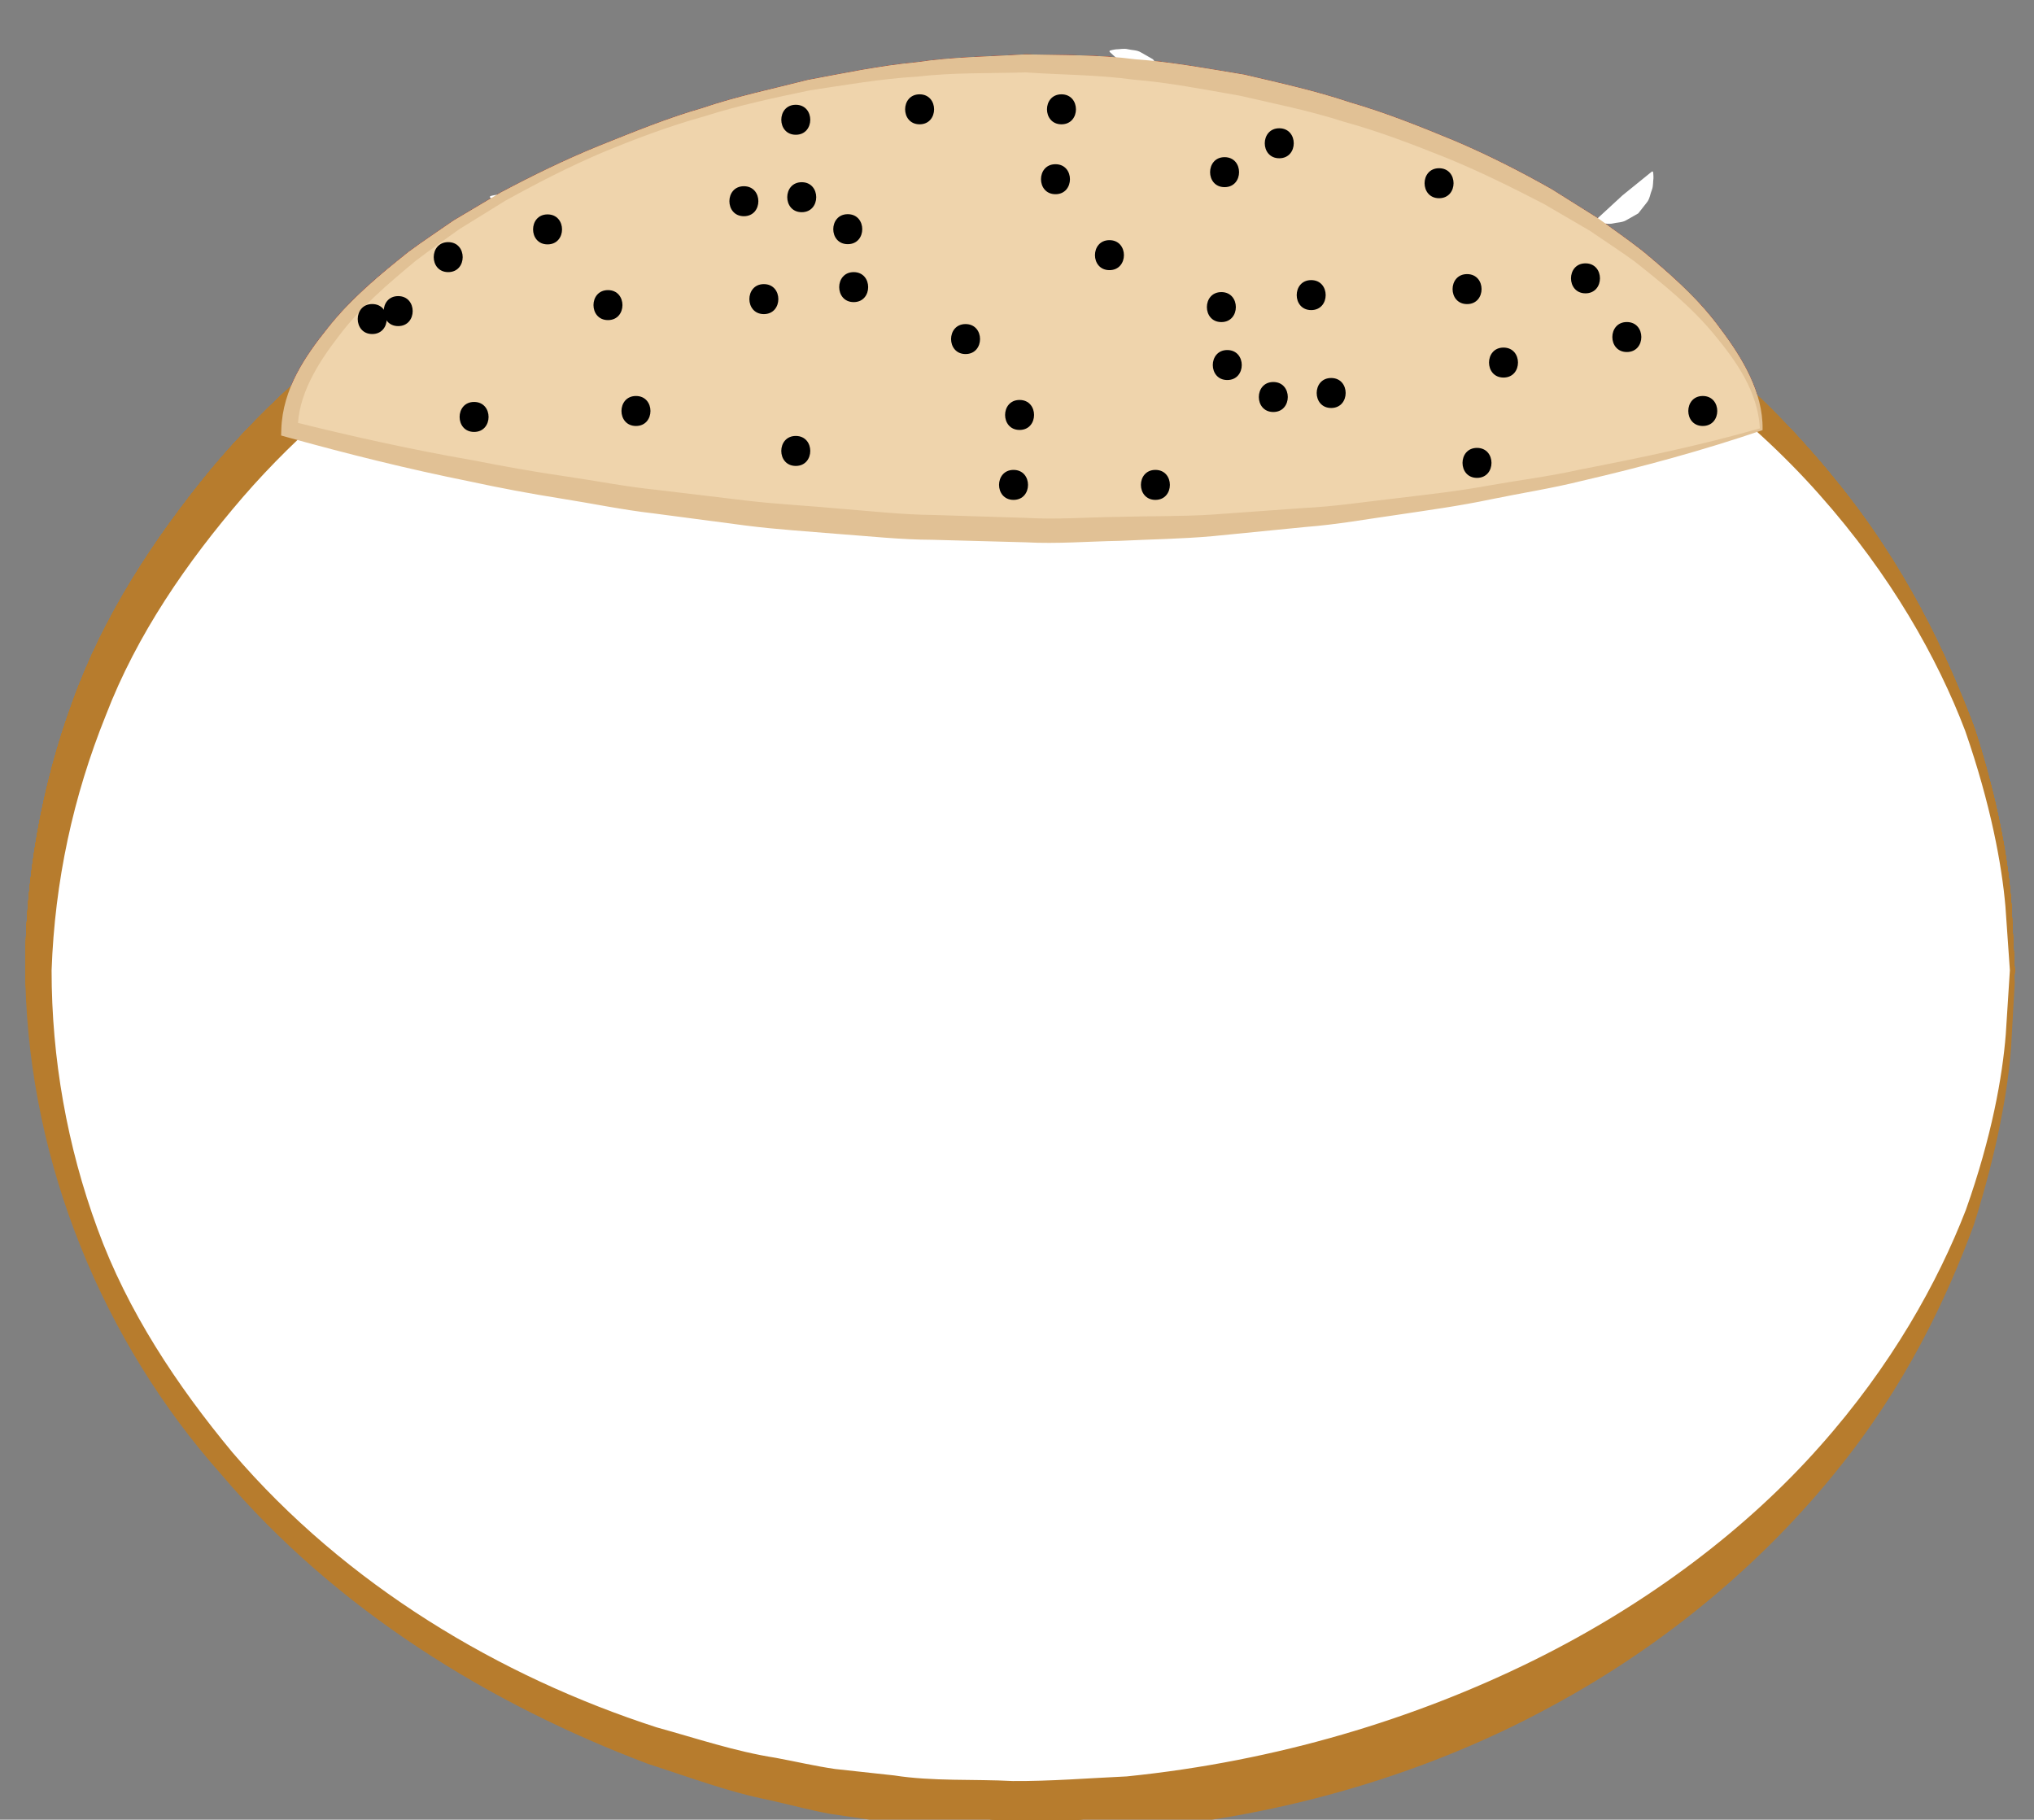 <?xml version="1.0" encoding="utf-8"?>
<!-- Generator: Adobe Illustrator 16.0.0, SVG Export Plug-In . SVG Version: 6.00 Build 0)  -->
<!DOCTYPE svg PUBLIC "-//W3C//DTD SVG 1.1//EN" "http://www.w3.org/Graphics/SVG/1.1/DTD/svg11.dtd">
<svg version="1.1" id="Layer_1" xmlns="http://www.w3.org/2000/svg" xmlns:xlink="http://www.w3.org/1999/xlink" x="0px" y="0px"
	 width="46.125px" height="41.265px" viewBox="0 0 46.125 41.265" enable-background="new 0 0 46.125 41.265" xml:space="preserve">
<rect x="0" y="0" width="46.125" height="41.265" fill="#808080" stroke="none"/>
<g>
	<g>
		<ellipse fill="#FFFFFF" cx="23.253" cy="22.005" rx="22.38" ry="18.846"/>
		<g>
			<path fill="#B77C2D" d="M45.688,22.007c0,0-0.028,0.506-0.082,1.455c-0.068,0.945-0.307,2.34-0.847,4.039
				c-0.615,1.668-1.549,3.66-3.133,5.604c-1.569,1.941-3.733,3.85-6.462,5.32c-2.718,1.48-5.995,2.49-9.53,2.785
				c-0.891,0.029-1.769,0.094-2.704,0.076c-0.896-0.072-1.786-0.055-2.72-0.227c-0.462-0.068-0.927-0.137-1.395-0.205
				c-0.463-0.086-0.917-0.209-1.379-0.313c-0.93-0.184-1.825-0.525-2.74-0.818c-3.583-1.352-7.07-3.484-9.681-6.566
				c-2.675-3.008-4.333-7.014-4.441-11.152c-0.007-2.037,0.356-4.143,1.065-6.076c0.7-1.955,1.849-3.705,3.14-5.279
				c2.634-3.146,6.186-5.313,9.829-6.62c3.67-1.268,7.519-1.62,11.01-1.321c3.594,0.321,6.823,1.383,9.555,2.857
				c2.731,1.471,4.891,3.39,6.46,5.333c1.587,1.945,2.512,3.941,3.139,5.605c0.553,1.699,0.778,3.092,0.842,4.041
				C45.663,21.498,45.688,22.007,45.688,22.007z M45.579,22.003c0,0-0.035-0.502-0.101-1.447c-0.081-0.939-0.333-2.314-0.911-3.979
				c-0.625-1.645-1.686-3.537-3.308-5.361c-1.617-1.826-3.831-3.526-6.503-4.848c-2.658-1.326-5.838-2.233-9.188-2.553
				c-3.448-0.291-7.053,0.127-10.593,1.278c-3.5,1.2-6.913,3.232-9.47,6.181c-1.263,1.468-2.4,3.107-3.108,4.951
				c-0.74,1.836-1.156,3.756-1.228,5.779c0,1.992,0.35,3.98,1.038,5.854c0.684,1.879,1.806,3.563,3.063,5.078
				c2.58,3.014,6.058,5.08,9.617,6.234c0.906,0.25,1.788,0.549,2.701,0.691c0.453,0.084,0.9,0.189,1.349,0.254
				c0.449,0.049,0.896,0.098,1.341,0.146c0.874,0.137,1.805,0.08,2.69,0.127c0.85,0.006,1.737-0.066,2.585-0.105
				c3.409-0.346,6.54-1.307,9.213-2.625c2.674-1.322,4.884-3.033,6.5-4.859c1.625-1.824,2.677-3.721,3.313-5.363
				c0.591-1.666,0.83-3.037,0.905-3.982C45.547,22.507,45.579,22.003,45.579,22.003z"/>
		</g>
	</g>
	<g>
		<path fill="#EDE595" d="M39.94,9.735c0-3.082-7.471-8.298-16.688-8.298c-9.215,0-16.687,5.216-16.687,8.298
			c0,0,8.067,2.303,17.283,2.303C33.065,12.038,39.94,9.735,39.94,9.735z"/>
		<path fill="#E8DB80" d="M39.909,9.714c-0.048-0.837-0.531-1.518-1.04-2.133c-0.517-0.629-1.159-1.143-1.795-1.647
			c-0.329-0.241-0.673-0.461-1.008-0.693l-1.058-0.617c-0.725-0.375-1.456-0.738-2.212-1.046c-0.757-0.302-1.521-0.598-2.308-0.813
			c-0.777-0.252-1.579-0.411-2.374-0.595c-0.804-0.139-1.604-0.299-2.419-0.365c-0.81-0.111-1.627-0.107-2.443-0.163
			c-0.808,0.024-1.65,0-2.453,0.096c-0.814,0.047-1.623,0.188-2.434,0.311c-0.802,0.168-1.606,0.338-2.388,0.588
			c-0.791,0.219-1.561,0.509-2.318,0.822c-0.756,0.322-1.485,0.697-2.202,1.094l-1.044,0.646c-0.33,0.241-0.669,0.471-0.992,0.72
			c-0.626,0.52-1.253,1.053-1.738,1.7C7.2,8.244,6.75,8.973,6.753,9.735L6.618,9.556c1.355,0.339,2.73,0.643,4.112,0.883
			c0.688,0.135,1.379,0.26,2.073,0.36c0.694,0.101,1.383,0.238,2.082,0.309l2.089,0.25c0.697,0.08,1.398,0.112,2.095,0.18
			c0.699,0.054,1.396,0.134,2.098,0.14l2.101,0.066c0.7,0.042,1.39-0.015,2.1-0.023c0.703-0.021,1.411-0.007,2.109-0.051l2.093-0.15
			c0.699-0.034,1.395-0.141,2.091-0.22c0.697-0.084,1.396-0.16,2.086-0.287c0.691-0.123,1.39-0.209,2.075-0.363
			C37.193,10.384,38.564,10.1,39.909,9.714z M39.949,9.761c-1.336,0.454-2.698,0.825-4.073,1.143
			c-0.686,0.172-1.383,0.278-2.075,0.421c-0.691,0.146-1.391,0.242-2.089,0.346c-0.699,0.098-1.395,0.225-2.102,0.279l-2.115,0.209
			c-0.705,0.063-1.407,0.071-2.111,0.106c-0.697,0.012-1.415,0.072-2.122,0.033l-2.121-0.057c-0.708-0.002-1.411-0.08-2.116-0.131
			c-0.705-0.06-1.411-0.102-2.112-0.192l-2.102-0.277c-0.703-0.08-1.395-0.227-2.092-0.336c-0.698-0.111-1.392-0.241-2.083-0.391
			c-1.385-0.278-2.754-0.619-4.121-0.999l-0.14-0.039l0.004-0.14C6.41,8.812,6.926,8.07,7.443,7.426
			c0.524-0.66,1.17-1.195,1.82-1.712C9.596,5.465,9.944,5.238,10.284,5l1.069-0.634c0.731-0.389,1.475-0.753,2.241-1.063
			c0.767-0.307,1.533-0.623,2.328-0.851c0.784-0.267,1.595-0.435,2.397-0.64c0.813-0.151,1.624-0.323,2.455-0.4
			c0.832-0.125,1.642-0.127,2.479-0.18c0.83,0.021,1.664,0.004,2.489,0.113c0.831,0.058,1.648,0.212,2.469,0.346
			c0.81,0.19,1.623,0.369,2.412,0.634c0.798,0.231,1.572,0.542,2.339,0.859c0.766,0.324,1.508,0.701,2.231,1.111l1.057,0.664
			c0.335,0.248,0.678,0.483,1.005,0.74c0.639,0.532,1.27,1.086,1.762,1.765c0.488,0.647,0.963,1.432,0.951,2.268l-0.001,0.023
			L39.949,9.761z"/>
	</g>
</g>
<g>
	<g>
		<ellipse fill="#FFFFFF" cx="23.253" cy="22.005" rx="22.38" ry="18.846"/>
		<g>
			<path fill="#B77C2D" d="M45.688,22.007c0,0-0.028,0.506-0.082,1.455c-0.068,0.945-0.307,2.34-0.847,4.039
				c-0.615,1.668-1.549,3.66-3.133,5.604c-1.569,1.941-3.733,3.85-6.462,5.32c-2.718,1.48-5.995,2.49-9.53,2.785
				c-0.891,0.029-1.769,0.094-2.704,0.076c-0.896-0.072-1.786-0.055-2.72-0.227c-0.462-0.068-0.927-0.137-1.395-0.205
				c-0.463-0.086-0.917-0.209-1.379-0.313c-0.93-0.184-1.825-0.525-2.74-0.818c-3.583-1.352-7.07-3.484-9.681-6.566
				c-2.675-3.008-4.333-7.014-4.441-11.152c-0.007-2.037,0.356-4.143,1.065-6.076c0.7-1.955,1.849-3.705,3.14-5.279
				c2.634-3.146,6.186-5.313,9.829-6.62c3.67-1.268,7.519-1.62,11.01-1.321c3.594,0.321,6.823,1.383,9.555,2.857
				c2.731,1.471,4.891,3.39,6.46,5.333c1.587,1.945,2.512,3.941,3.139,5.605c0.553,1.699,0.778,3.092,0.842,4.041
				C45.663,21.498,45.688,22.007,45.688,22.007z M45.579,22.003c0,0-0.035-0.502-0.101-1.447c-0.081-0.939-0.333-2.314-0.911-3.979
				c-0.625-1.645-1.686-3.537-3.308-5.361c-1.617-1.826-3.831-3.526-6.503-4.848c-2.658-1.326-5.838-2.233-9.188-2.553
				c-3.448-0.291-7.053,0.127-10.593,1.278c-3.5,1.2-6.913,3.232-9.47,6.181c-1.263,1.468-2.4,3.107-3.108,4.951
				c-0.74,1.836-1.156,3.756-1.228,5.779c0,1.992,0.35,3.98,1.038,5.854c0.684,1.879,1.806,3.563,3.063,5.078
				c2.58,3.014,6.058,5.08,9.617,6.234c0.906,0.25,1.788,0.549,2.701,0.691c0.453,0.084,0.9,0.189,1.349,0.254
				c0.449,0.049,0.896,0.098,1.341,0.146c0.874,0.137,1.805,0.08,2.69,0.127c0.85,0.006,1.737-0.066,2.585-0.105
				c3.409-0.346,6.54-1.307,9.213-2.625c2.674-1.322,4.884-3.033,6.5-4.859c1.625-1.824,2.677-3.721,3.313-5.363
				c0.591-1.666,0.83-3.037,0.905-3.982C45.547,22.507,45.579,22.003,45.579,22.003z"/>
		</g>
	</g>
	<g>
		<path fill="#6BB76F" d="M39.94,9.735c0-3.082-7.471-8.298-16.688-8.298c-9.215,0-16.687,5.216-16.687,8.298
			c0,0,8.067,2.303,17.283,2.303C33.065,12.038,39.94,9.735,39.94,9.735z"/>
		<path fill="#4CA54D" d="M39.909,9.714c-0.048-0.837-0.531-1.518-1.04-2.133c-0.517-0.629-1.159-1.143-1.795-1.647
			c-0.329-0.241-0.673-0.461-1.008-0.693l-1.058-0.617c-0.725-0.375-1.456-0.738-2.212-1.046c-0.757-0.302-1.521-0.598-2.308-0.813
			c-0.777-0.252-1.579-0.411-2.374-0.595c-0.804-0.139-1.604-0.299-2.419-0.365c-0.81-0.111-1.627-0.107-2.443-0.163
			c-0.808,0.024-1.65,0-2.453,0.096c-0.814,0.047-1.623,0.188-2.434,0.311c-0.802,0.168-1.606,0.338-2.388,0.588
			c-0.791,0.219-1.561,0.509-2.318,0.822c-0.756,0.322-1.485,0.697-2.202,1.094l-1.044,0.646c-0.33,0.241-0.669,0.471-0.992,0.72
			c-0.626,0.52-1.253,1.053-1.738,1.7C7.2,8.244,6.75,8.973,6.753,9.735L6.618,9.556c1.355,0.339,2.73,0.643,4.112,0.883
			c0.688,0.135,1.379,0.26,2.073,0.36c0.694,0.101,1.383,0.238,2.082,0.309l2.089,0.25c0.697,0.08,1.398,0.112,2.095,0.18
			c0.699,0.054,1.396,0.134,2.098,0.14l2.101,0.066c0.7,0.042,1.39-0.015,2.1-0.023c0.703-0.021,1.411-0.007,2.109-0.051l2.093-0.15
			c0.699-0.034,1.395-0.141,2.091-0.22c0.697-0.084,1.396-0.16,2.086-0.287c0.691-0.123,1.39-0.209,2.075-0.363
			C37.193,10.384,38.564,10.1,39.909,9.714z M39.949,9.761c-1.336,0.454-2.698,0.825-4.073,1.143
			c-0.686,0.172-1.383,0.278-2.075,0.421c-0.691,0.146-1.391,0.242-2.089,0.346c-0.699,0.098-1.395,0.225-2.102,0.279l-2.115,0.209
			c-0.705,0.063-1.407,0.071-2.111,0.106c-0.697,0.012-1.415,0.072-2.122,0.033l-2.121-0.057c-0.708-0.002-1.411-0.08-2.116-0.131
			c-0.705-0.06-1.411-0.102-2.112-0.192l-2.102-0.277c-0.703-0.08-1.395-0.227-2.092-0.336c-0.698-0.111-1.392-0.241-2.083-0.391
			c-1.385-0.278-2.754-0.619-4.121-0.999l-0.14-0.039l0.004-0.14C6.41,8.812,6.926,8.07,7.443,7.426
			c0.524-0.66,1.17-1.195,1.82-1.712C9.596,5.465,9.944,5.238,10.284,5l1.069-0.634c0.731-0.389,1.475-0.753,2.241-1.063
			c0.767-0.307,1.533-0.623,2.328-0.851c0.784-0.267,1.595-0.435,2.397-0.64c0.813-0.151,1.624-0.323,2.455-0.4
			c0.832-0.125,1.642-0.127,2.479-0.18c0.83,0.021,1.664,0.004,2.489,0.113c0.831,0.058,1.648,0.212,2.469,0.346
			c0.81,0.19,1.623,0.369,2.412,0.634c0.798,0.231,1.572,0.542,2.339,0.859c0.766,0.324,1.508,0.701,2.231,1.111l1.057,0.664
			c0.335,0.248,0.678,0.483,1.005,0.74c0.639,0.532,1.27,1.086,1.762,1.765c0.488,0.647,0.963,1.432,0.951,2.268l-0.001,0.023
			L39.949,9.761z"/>
	</g>
</g>
<g>
	<g>
		<ellipse fill="#FFFFFF" cx="23.253" cy="22.005" rx="22.38" ry="18.846"/>
		<g>
			<path fill="#B77C2D" d="M45.688,22.007c0,0-0.028,0.506-0.082,1.455c-0.068,0.945-0.307,2.34-0.846,4.039
				c-0.616,1.668-1.549,3.66-3.134,5.604c-1.568,1.941-3.733,3.85-6.462,5.32c-2.717,1.48-5.995,2.49-9.529,2.785
				c-0.891,0.029-1.769,0.094-2.704,0.076c-0.896-0.072-1.786-0.055-2.72-0.227c-0.462-0.068-0.927-0.137-1.395-0.205
				c-0.462-0.086-0.917-0.209-1.379-0.314c-0.929-0.182-1.825-0.523-2.74-0.816c-3.583-1.352-7.07-3.484-9.681-6.566
				c-2.675-3.008-4.333-7.014-4.441-11.152c-0.007-2.037,0.356-4.143,1.065-6.076c0.699-1.955,1.849-3.704,3.14-5.278
				c2.633-3.147,6.186-5.313,9.829-6.621c3.67-1.268,7.519-1.62,11.01-1.321c3.594,0.321,6.823,1.383,9.555,2.856
				c2.731,1.472,4.892,3.391,6.46,5.333c1.588,1.945,2.512,3.941,3.139,5.605c0.553,1.699,0.778,3.092,0.842,4.041
				C45.662,21.498,45.688,22.007,45.688,22.007z M45.578,22.003c0,0-0.035-0.502-0.101-1.447c-0.081-0.939-0.333-2.314-0.911-3.979
				c-0.625-1.645-1.686-3.537-3.308-5.361c-1.616-1.826-3.831-3.525-6.502-4.847c-2.658-1.326-5.838-2.233-9.188-2.553
				c-3.448-0.291-7.053,0.127-10.593,1.279c-3.5,1.199-6.912,3.231-9.469,6.18c-1.264,1.468-2.401,3.107-3.108,4.951
				c-0.74,1.836-1.156,3.756-1.228,5.779c0,1.992,0.35,3.98,1.038,5.854c0.684,1.879,1.806,3.563,3.063,5.078
				c2.58,3.014,6.058,5.08,9.617,6.234c0.906,0.25,1.788,0.549,2.701,0.691c0.452,0.084,0.9,0.189,1.348,0.254
				c0.449,0.049,0.896,0.098,1.341,0.146c0.874,0.137,1.805,0.08,2.69,0.127c0.85,0.006,1.737-0.066,2.585-0.105
				c3.409-0.346,6.54-1.307,9.213-2.625c2.675-1.322,4.884-3.033,6.501-4.859c1.624-1.824,2.677-3.721,3.313-5.363
				c0.591-1.666,0.83-3.037,0.905-3.982C45.546,22.507,45.578,22.003,45.578,22.003z"/>
		</g>
	</g>
	<g>
		<path fill="#3C2415" d="M39.94,9.735c0-3.082-7.472-8.298-16.687-8.298c-9.217,0-16.688,5.216-16.688,8.298
			c0,0,8.067,2.303,17.283,2.303C33.065,12.038,39.94,9.735,39.94,9.735z"/>
		<path fill="#24140C" d="M39.909,9.714c-0.048-0.837-0.531-1.518-1.04-2.133c-0.517-0.628-1.159-1.143-1.795-1.647
			c-0.329-0.241-0.673-0.461-1.008-0.693l-1.058-0.617c-0.725-0.375-1.456-0.738-2.212-1.046c-0.757-0.302-1.521-0.598-2.308-0.813
			c-0.777-0.252-1.579-0.411-2.374-0.595c-0.804-0.139-1.605-0.299-2.419-0.365c-0.807-0.111-1.634-0.107-2.436-0.163
			c-0.822,0.025-1.654,0-2.46,0.096c-0.814,0.047-1.623,0.189-2.434,0.311c-0.802,0.168-1.606,0.338-2.388,0.588
			c-0.791,0.219-1.561,0.509-2.318,0.822c-0.756,0.322-1.485,0.697-2.202,1.094l-1.044,0.646c-0.331,0.241-0.669,0.471-0.992,0.72
			c-0.626,0.52-1.252,1.054-1.737,1.7C7.2,8.244,6.75,8.973,6.753,9.735L6.618,9.556c1.355,0.339,2.73,0.643,4.112,0.883
			c0.688,0.135,1.379,0.26,2.073,0.36c0.694,0.101,1.383,0.238,2.082,0.309l2.089,0.25c0.697,0.08,1.398,0.112,2.095,0.18
			c0.699,0.054,1.396,0.134,2.098,0.14l2.101,0.066c0.7,0.042,1.39-0.015,2.1-0.023c0.703-0.021,1.411-0.007,2.109-0.051l2.093-0.15
			c0.699-0.034,1.395-0.141,2.091-0.22c0.697-0.084,1.396-0.16,2.086-0.287c0.691-0.123,1.39-0.209,2.075-0.363
			C37.193,10.384,38.564,10.1,39.909,9.714z M39.949,9.761c-1.336,0.454-2.698,0.825-4.073,1.143
			c-0.686,0.172-1.383,0.278-2.075,0.421c-0.691,0.146-1.391,0.242-2.089,0.346c-0.699,0.098-1.395,0.225-2.102,0.279l-2.115,0.209
			c-0.705,0.063-1.407,0.071-2.111,0.106c-0.697,0.012-1.415,0.072-2.122,0.033l-2.121-0.057c-0.708-0.002-1.411-0.08-2.116-0.131
			c-0.705-0.06-1.411-0.102-2.112-0.192l-2.102-0.277c-0.703-0.08-1.395-0.227-2.092-0.336c-0.698-0.111-1.392-0.241-2.083-0.391
			c-1.385-0.278-2.754-0.619-4.121-0.999l-0.14-0.039l0.004-0.14C6.41,8.812,6.926,8.07,7.443,7.426
			c0.524-0.661,1.17-1.195,1.819-1.713C9.596,5.465,9.944,5.238,10.284,5l1.069-0.635c0.732-0.388,1.475-0.752,2.242-1.063
			c0.767-0.307,1.533-0.623,2.328-0.851c0.784-0.267,1.595-0.435,2.397-0.64c0.813-0.151,1.624-0.323,2.455-0.4
			c0.829-0.125,1.649-0.127,2.472-0.179c0.844,0.021,1.668,0.003,2.497,0.112c0.831,0.058,1.648,0.212,2.469,0.346
			c0.81,0.19,1.623,0.369,2.412,0.634c0.798,0.231,1.572,0.542,2.339,0.859c0.766,0.324,1.508,0.701,2.231,1.111l1.057,0.664
			c0.335,0.248,0.678,0.483,1.005,0.74c0.639,0.532,1.27,1.086,1.762,1.765c0.488,0.647,0.963,1.432,0.951,2.268l-0.001,0.023
			L39.949,9.761z"/>
	</g>
</g>
<g>
	<g>
		<ellipse fill="#FFFFFF" cx="23.253" cy="22.005" rx="22.38" ry="18.846"/>
		<g>
			<path fill="#B77C2D" d="M45.688,22.007c0,0-0.028,0.506-0.082,1.455c-0.068,0.945-0.307,2.34-0.846,4.039
				c-0.616,1.668-1.549,3.66-3.134,5.604c-1.568,1.941-3.733,3.852-6.462,5.32c-2.717,1.48-5.995,2.49-9.529,2.785
				c-0.891,0.029-1.769,0.094-2.704,0.076c-0.896-0.072-1.786-0.055-2.72-0.227c-0.462-0.068-0.927-0.137-1.395-0.205
				c-0.462-0.086-0.917-0.209-1.378-0.314c-0.93-0.182-1.826-0.523-2.74-0.816c-3.583-1.352-7.07-3.484-9.681-6.568
				c-2.674-3.014-4.333-6.994-4.44-11.168c-0.009-2.002,0.355-4.133,1.064-6.059c0.699-1.955,1.849-3.705,3.14-5.279
				c2.633-3.147,6.186-5.313,9.829-6.621c3.67-1.268,7.519-1.62,11.01-1.321c3.594,0.321,6.822,1.383,9.554,2.857
				c2.731,1.471,4.892,3.391,6.46,5.333c1.588,1.945,2.512,3.941,3.139,5.605c0.553,1.699,0.778,3.092,0.842,4.041
				C45.662,21.498,45.688,22.007,45.688,22.007z M45.578,22.003c0,0-0.035-0.502-0.101-1.447c-0.081-0.939-0.333-2.314-0.911-3.979
				c-0.624-1.646-1.686-3.537-3.308-5.361c-1.616-1.826-3.83-3.526-6.502-4.847c-2.659-1.326-5.839-2.233-9.188-2.553
				c-3.448-0.291-7.052,0.127-10.593,1.278c-3.5,1.2-6.912,3.232-9.469,6.181c-1.263,1.469-2.4,3.107-3.108,4.951
				c-0.74,1.842-1.156,3.738-1.229,5.797c0.002,1.955,0.351,3.971,1.039,5.834c0.684,1.881,1.805,3.564,3.063,5.08
				c2.58,3.014,6.058,5.08,9.617,6.234c0.906,0.25,1.788,0.549,2.701,0.691c0.452,0.084,0.9,0.189,1.349,0.254
				c0.449,0.049,0.896,0.098,1.341,0.146c0.874,0.137,1.805,0.08,2.69,0.127c0.85,0.006,1.737-0.066,2.585-0.105
				c3.408-0.346,6.54-1.307,9.213-2.625c2.675-1.322,4.884-3.033,6.501-4.859c1.624-1.824,2.677-3.721,3.313-5.363
				c0.591-1.666,0.83-3.037,0.905-3.982C45.546,22.507,45.578,22.003,45.578,22.003z"/>
		</g>
	</g>
	<g>
		<path fill="#CC3850" d="M39.94,9.734c0-3.082-7.472-8.297-16.687-8.297c-9.217,0-16.688,5.216-16.688,8.297
			c0,0,8.067,2.304,17.283,2.304C33.065,12.038,39.94,9.734,39.94,9.734z"/>
		<path fill="#911D37" d="M39.909,9.714c-0.048-0.837-0.531-1.518-1.04-2.133c-0.517-0.629-1.159-1.143-1.796-1.648
			C36.745,5.692,36.4,5.472,36.065,5.24l-1.057-0.617c-0.726-0.375-1.456-0.737-2.212-1.046c-0.757-0.302-1.52-0.598-2.308-0.813
			c-0.777-0.252-1.579-0.411-2.373-0.595c-0.804-0.139-1.605-0.299-2.419-0.365c-0.807-0.111-1.634-0.107-2.436-0.163
			c-0.822,0.025-1.654,0-2.46,0.096c-0.814,0.047-1.623,0.189-2.434,0.311c-0.802,0.168-1.606,0.338-2.388,0.588
			c-0.791,0.219-1.562,0.509-2.319,0.822c-0.755,0.322-1.485,0.697-2.202,1.094l-1.044,0.646c-0.33,0.241-0.669,0.47-0.992,0.72
			c-0.626,0.52-1.252,1.053-1.738,1.7C7.2,8.243,6.75,8.972,6.753,9.734L6.618,9.555c1.355,0.339,2.73,0.644,4.112,0.883
			c0.688,0.135,1.379,0.26,2.073,0.361c0.694,0.101,1.383,0.238,2.082,0.309l2.089,0.25c0.697,0.08,1.397,0.112,2.095,0.18
			c0.699,0.054,1.396,0.134,2.098,0.14l2.101,0.066c0.7,0.042,1.39-0.015,2.1-0.023c0.703-0.021,1.411-0.007,2.109-0.052
			l2.093-0.149c0.7-0.034,1.395-0.142,2.091-0.22c0.697-0.084,1.396-0.16,2.086-0.287c0.691-0.123,1.389-0.209,2.075-0.362
			C37.193,10.384,38.564,10.1,39.909,9.714z M39.949,9.76c-1.336,0.454-2.698,0.825-4.073,1.143
			c-0.686,0.173-1.383,0.279-2.075,0.421c-0.691,0.146-1.391,0.242-2.089,0.345c-0.7,0.099-1.395,0.225-2.102,0.279l-2.115,0.209
			c-0.705,0.063-1.407,0.071-2.111,0.106c-0.697,0.012-1.415,0.072-2.122,0.033l-2.121-0.057c-0.708-0.002-1.411-0.08-2.116-0.131
			c-0.705-0.06-1.411-0.102-2.112-0.192l-2.102-0.278c-0.703-0.08-1.395-0.226-2.092-0.336c-0.698-0.112-1.392-0.241-2.083-0.392
			c-1.386-0.278-2.754-0.619-4.121-0.999l-0.14-0.039L6.38,9.734C6.41,8.812,6.926,8.07,7.443,7.426
			c0.524-0.661,1.17-1.196,1.82-1.713C9.596,5.465,9.944,5.238,10.284,5l1.069-0.634c0.731-0.388,1.475-0.752,2.241-1.063
			c0.767-0.307,1.533-0.623,2.328-0.851c0.784-0.267,1.595-0.435,2.397-0.64c0.813-0.151,1.624-0.323,2.455-0.4
			c0.829-0.125,1.649-0.127,2.472-0.179c0.844,0.021,1.668,0.003,2.497,0.112c0.831,0.058,1.648,0.212,2.469,0.346
			c0.809,0.19,1.623,0.369,2.411,0.634c0.799,0.23,1.572,0.542,2.339,0.859c0.766,0.324,1.508,0.7,2.231,1.111l1.057,0.664
			c0.335,0.247,0.678,0.483,1.005,0.739c0.639,0.532,1.27,1.087,1.762,1.765c0.488,0.647,0.963,1.432,0.951,2.268l-0.001,0.023
			L39.949,9.76z"/>
	</g>
</g>
<g>
	<g>
		<ellipse fill="#FFFFFF" cx="23.253" cy="22.005" rx="22.38" ry="18.846"/>
		<g>
			<path fill="#B77C2D" d="M45.688,22.007c0,0-0.028,0.506-0.082,1.455c-0.068,0.945-0.307,2.34-0.846,4.039
				c-0.616,1.668-1.549,3.66-3.134,5.604c-1.568,1.941-3.733,3.852-6.462,5.32c-2.717,1.48-5.995,2.49-9.529,2.785
				c-0.891,0.029-1.769,0.094-2.704,0.076c-0.896-0.072-1.786-0.055-2.72-0.227c-0.462-0.068-0.927-0.137-1.395-0.205
				c-0.462-0.086-0.917-0.209-1.378-0.314c-0.93-0.182-1.826-0.523-2.74-0.816c-3.583-1.352-7.07-3.484-9.681-6.568
				c-2.674-3.014-4.333-6.994-4.44-11.168c-0.009-2.002,0.355-4.133,1.064-6.059c0.699-1.955,1.849-3.705,3.14-5.279
				c2.633-3.147,6.186-5.313,9.829-6.621c3.67-1.268,7.519-1.62,11.01-1.321c3.594,0.321,6.822,1.383,9.554,2.857
				c2.731,1.471,4.892,3.391,6.46,5.333c1.588,1.945,2.512,3.941,3.139,5.605c0.553,1.699,0.778,3.092,0.842,4.041
				C45.662,21.498,45.688,22.007,45.688,22.007z M45.578,22.003c0,0-0.035-0.502-0.101-1.447c-0.081-0.939-0.333-2.314-0.911-3.979
				c-0.624-1.646-1.686-3.537-3.308-5.361c-1.616-1.826-3.83-3.526-6.502-4.847c-2.659-1.326-5.839-2.233-9.188-2.553
				c-3.448-0.291-7.052,0.127-10.593,1.278c-3.5,1.2-6.912,3.232-9.469,6.181c-1.263,1.469-2.4,3.107-3.108,4.951
				c-0.74,1.842-1.156,3.738-1.229,5.797c0.002,1.955,0.351,3.971,1.039,5.834c0.684,1.881,1.805,3.564,3.063,5.08
				c2.58,3.014,6.058,5.08,9.617,6.234c0.906,0.25,1.788,0.549,2.701,0.691c0.452,0.084,0.9,0.189,1.349,0.254
				c0.449,0.049,0.896,0.098,1.341,0.146c0.874,0.137,1.805,0.08,2.69,0.127c0.85,0.006,1.737-0.066,2.585-0.105
				c3.408-0.346,6.54-1.307,9.213-2.625c2.675-1.322,4.884-3.033,6.501-4.859c1.624-1.824,2.677-3.721,3.313-5.363
				c0.591-1.666,0.83-3.037,0.905-3.982C45.546,22.507,45.578,22.003,45.578,22.003z"/>
		</g>
	</g>
	<g>
		<path fill="#581C59" d="M39.94,9.734c0-3.082-7.472-8.297-16.687-8.297c-9.217,0-16.688,5.216-16.688,8.297
			c0,0,8.067,2.304,17.283,2.304C33.065,12.038,39.94,9.734,39.94,9.734z"/>
		<path fill="#351037" d="M39.909,9.714c-0.048-0.837-0.531-1.518-1.04-2.133c-0.517-0.629-1.159-1.143-1.796-1.648
			C36.745,5.692,36.4,5.472,36.065,5.24l-1.057-0.617c-0.726-0.375-1.456-0.737-2.212-1.046c-0.757-0.302-1.52-0.598-2.308-0.813
			c-0.777-0.252-1.579-0.411-2.373-0.595c-0.804-0.139-1.605-0.299-2.419-0.365c-0.807-0.111-1.634-0.107-2.436-0.163
			c-0.822,0.025-1.654,0-2.46,0.096c-0.814,0.047-1.623,0.189-2.434,0.311c-0.802,0.168-1.606,0.338-2.388,0.588
			c-0.791,0.219-1.562,0.509-2.319,0.822c-0.755,0.322-1.485,0.697-2.202,1.094l-1.044,0.646c-0.33,0.241-0.669,0.47-0.992,0.72
			c-0.626,0.52-1.252,1.053-1.738,1.7C7.2,8.243,6.75,8.972,6.753,9.734L6.618,9.555c1.355,0.339,2.73,0.644,4.112,0.883
			c0.688,0.135,1.379,0.26,2.073,0.361c0.694,0.101,1.383,0.238,2.082,0.309l2.089,0.25c0.697,0.08,1.397,0.112,2.095,0.18
			c0.699,0.054,1.396,0.134,2.098,0.14l2.101,0.066c0.7,0.042,1.39-0.015,2.1-0.023c0.703-0.021,1.411-0.007,2.109-0.052
			l2.093-0.149c0.7-0.034,1.395-0.142,2.091-0.22c0.697-0.084,1.396-0.16,2.086-0.287c0.691-0.123,1.389-0.209,2.075-0.362
			C37.193,10.384,38.564,10.1,39.909,9.714z M39.949,9.76c-1.336,0.454-2.698,0.825-4.073,1.143
			c-0.686,0.173-1.383,0.279-2.075,0.421c-0.691,0.146-1.391,0.242-2.089,0.345c-0.7,0.099-1.395,0.225-2.102,0.279l-2.115,0.209
			c-0.705,0.063-1.407,0.071-2.111,0.106c-0.697,0.012-1.415,0.072-2.122,0.033l-2.121-0.057c-0.708-0.002-1.411-0.08-2.116-0.131
			c-0.705-0.06-1.411-0.102-2.112-0.192l-2.102-0.278c-0.703-0.08-1.395-0.226-2.092-0.336c-0.698-0.112-1.392-0.241-2.083-0.392
			c-1.386-0.278-2.754-0.619-4.121-0.999l-0.14-0.039L6.38,9.734C6.41,8.812,6.926,8.07,7.443,7.426
			c0.524-0.661,1.17-1.196,1.82-1.713C9.596,5.465,9.944,5.238,10.284,5l1.069-0.634c0.731-0.388,1.475-0.752,2.241-1.063
			c0.767-0.307,1.533-0.623,2.328-0.851c0.784-0.267,1.595-0.435,2.397-0.64c0.813-0.151,1.624-0.323,2.455-0.4
			c0.829-0.125,1.649-0.127,2.472-0.179c0.844,0.021,1.668,0.003,2.497,0.112c0.831,0.058,1.648,0.212,2.469,0.346
			c0.809,0.19,1.623,0.369,2.411,0.634c0.799,0.23,1.572,0.542,2.339,0.859c0.766,0.324,1.508,0.7,2.231,1.111l1.057,0.664
			c0.335,0.247,0.678,0.483,1.005,0.739c0.639,0.532,1.27,1.087,1.762,1.765c0.488,0.647,0.963,1.432,0.951,2.268l-0.001,0.023
			L39.949,9.76z"/>
	</g>
</g>
<g>
	<g>
		<ellipse fill="#FFFFFF" cx="23.253" cy="22.005" rx="22.38" ry="18.846"/>
		<g>
			<path fill="#B77C2D" d="M45.688,22.007c0,0-0.028,0.506-0.082,1.455c-0.068,0.945-0.307,2.34-0.846,4.039
				c-0.616,1.668-1.549,3.66-3.134,5.604c-1.568,1.941-3.733,3.852-6.462,5.32c-2.717,1.48-5.995,2.49-9.529,2.785
				c-0.891,0.029-1.769,0.094-2.704,0.076c-0.896-0.072-1.786-0.055-2.72-0.227c-0.462-0.068-0.927-0.137-1.395-0.205
				c-0.462-0.086-0.917-0.209-1.378-0.314c-0.93-0.182-1.826-0.523-2.74-0.816c-3.583-1.352-7.07-3.484-9.681-6.568
				c-2.674-3.014-4.333-6.994-4.44-11.168c-0.009-2.002,0.355-4.133,1.064-6.059c0.699-1.955,1.849-3.705,3.14-5.279
				c2.633-3.147,6.186-5.313,9.829-6.621c3.67-1.268,7.519-1.62,11.01-1.321c3.594,0.321,6.822,1.383,9.554,2.857
				c2.731,1.471,4.892,3.391,6.46,5.333c1.588,1.945,2.512,3.941,3.139,5.605c0.553,1.699,0.778,3.092,0.842,4.041
				C45.662,21.498,45.688,22.007,45.688,22.007z M45.578,22.003c0,0-0.035-0.502-0.101-1.447c-0.081-0.939-0.333-2.314-0.911-3.979
				c-0.624-1.646-1.686-3.537-3.308-5.361c-1.616-1.826-3.83-3.526-6.502-4.847c-2.659-1.326-5.839-2.233-9.188-2.553
				c-3.448-0.291-7.052,0.127-10.593,1.278c-3.5,1.2-6.912,3.232-9.469,6.181c-1.263,1.469-2.4,3.107-3.108,4.951
				c-0.74,1.842-1.156,3.738-1.229,5.797c0.002,1.955,0.351,3.971,1.039,5.834c0.684,1.881,1.805,3.564,3.063,5.08
				c2.58,3.014,6.058,5.08,9.617,6.234c0.906,0.25,1.788,0.549,2.701,0.691c0.452,0.084,0.9,0.189,1.349,0.254
				c0.449,0.049,0.896,0.098,1.341,0.146c0.874,0.137,1.805,0.08,2.69,0.127c0.85,0.006,1.737-0.066,2.585-0.105
				c3.408-0.346,6.54-1.307,9.213-2.625c2.675-1.322,4.884-3.033,6.501-4.859c1.624-1.824,2.677-3.721,3.313-5.363
				c0.591-1.666,0.83-3.037,0.905-3.982C45.546,22.507,45.578,22.003,45.578,22.003z"/>
		</g>
	</g>
	<g>
		<path fill="#F4A2B8" d="M39.94,9.734c0-3.082-7.472-8.297-16.687-8.297c-9.217,0-16.688,5.216-16.688,8.297
			c0,0,8.067,2.304,17.283,2.304C33.065,12.038,39.94,9.734,39.94,9.734z"/>
		<path fill="#EC008C" d="M39.909,9.714c-0.048-0.837-0.531-1.518-1.04-2.133c-0.517-0.629-1.159-1.143-1.796-1.648
			C36.745,5.692,36.4,5.472,36.065,5.24l-1.057-0.617c-0.726-0.375-1.456-0.737-2.212-1.046c-0.757-0.302-1.52-0.598-2.308-0.813
			c-0.777-0.252-1.579-0.411-2.373-0.595c-0.804-0.139-1.605-0.299-2.419-0.365c-0.807-0.111-1.634-0.107-2.436-0.163
			c-0.822,0.025-1.654,0-2.46,0.096c-0.814,0.047-1.623,0.189-2.434,0.311c-0.802,0.168-1.606,0.338-2.388,0.588
			c-0.791,0.219-1.562,0.509-2.319,0.822c-0.755,0.322-1.485,0.697-2.202,1.094l-1.044,0.646c-0.33,0.241-0.669,0.47-0.992,0.72
			c-0.626,0.52-1.252,1.053-1.738,1.7C7.2,8.243,6.75,8.972,6.753,9.734L6.618,9.555c1.355,0.339,2.73,0.644,4.112,0.883
			c0.688,0.135,1.379,0.26,2.073,0.361c0.694,0.101,1.383,0.238,2.082,0.309l2.089,0.25c0.697,0.08,1.397,0.112,2.095,0.18
			c0.699,0.054,1.396,0.134,2.098,0.14l2.101,0.066c0.7,0.042,1.39-0.015,2.1-0.023c0.703-0.021,1.411-0.007,2.109-0.052
			l2.093-0.149c0.7-0.034,1.395-0.142,2.091-0.22c0.697-0.084,1.396-0.16,2.086-0.287c0.691-0.123,1.389-0.209,2.075-0.362
			C37.193,10.384,38.564,10.1,39.909,9.714z M39.949,9.76c-1.336,0.454-2.698,0.825-4.073,1.143
			c-0.686,0.173-1.383,0.279-2.075,0.421c-0.691,0.146-1.391,0.242-2.089,0.345c-0.7,0.099-1.395,0.225-2.102,0.279l-2.115,0.209
			c-0.705,0.063-1.407,0.071-2.111,0.106c-0.697,0.012-1.415,0.072-2.122,0.033l-2.121-0.057c-0.708-0.002-1.411-0.08-2.116-0.131
			c-0.705-0.06-1.411-0.102-2.112-0.192l-2.102-0.278c-0.703-0.08-1.395-0.226-2.092-0.336c-0.698-0.112-1.392-0.241-2.083-0.392
			c-1.386-0.278-2.754-0.619-4.121-0.999l-0.14-0.039L6.38,9.734C6.41,8.812,6.926,8.07,7.443,7.426
			c0.524-0.661,1.17-1.196,1.82-1.713C9.596,5.465,9.944,5.238,10.284,5l1.069-0.634c0.731-0.388,1.475-0.752,2.241-1.063
			c0.767-0.307,1.533-0.623,2.328-0.851c0.784-0.267,1.595-0.435,2.397-0.64c0.813-0.151,1.624-0.323,2.455-0.4
			c0.829-0.125,1.649-0.127,2.472-0.179c0.844,0.021,1.668,0.003,2.497,0.112c0.831,0.058,1.648,0.212,2.469,0.346
			c0.809,0.19,1.623,0.369,2.411,0.634c0.799,0.23,1.572,0.542,2.339,0.859c0.766,0.324,1.508,0.7,2.231,1.111l1.057,0.664
			c0.335,0.247,0.678,0.483,1.005,0.739c0.639,0.532,1.27,1.087,1.762,1.765c0.488,0.647,0.963,1.432,0.951,2.268l-0.001,0.023
			L39.949,9.76z"/>
	</g>
</g>
<g>
	<g>
		<ellipse fill="#FFFFFF" cx="23.253" cy="22.005" rx="22.38" ry="18.846"/>
		<g>
			<path fill="#B77C2D" d="M45.688,22.007c0,0-0.028,0.506-0.082,1.455c-0.068,0.945-0.307,2.34-0.846,4.039
				c-0.616,1.668-1.549,3.66-3.134,5.604c-1.568,1.941-3.733,3.85-6.462,5.32c-2.717,1.48-5.995,2.49-9.529,2.785
				c-0.891,0.029-1.769,0.094-2.704,0.076c-0.896-0.072-1.786-0.055-2.72-0.227c-0.462-0.068-0.927-0.137-1.395-0.205
				c-0.462-0.086-0.917-0.209-1.379-0.314c-0.93-0.182-1.825-0.523-2.74-0.816c-3.583-1.352-7.07-3.484-9.681-6.566
				c-2.675-3.008-4.333-7.014-4.441-11.152c-0.007-2.037,0.356-4.143,1.065-6.076c0.699-1.955,1.848-3.705,3.14-5.279
				c2.633-3.147,6.186-5.313,9.829-6.62c3.67-1.268,7.519-1.62,11.01-1.321c3.594,0.321,6.822,1.383,9.554,2.856
				c2.731,1.472,4.892,3.391,6.46,5.333c1.588,1.945,2.512,3.941,3.139,5.605c0.553,1.699,0.778,3.092,0.842,4.041
				C45.662,21.498,45.688,22.007,45.688,22.007z M45.578,22.003c0,0-0.035-0.502-0.101-1.447c-0.081-0.939-0.333-2.314-0.911-3.979
				c-0.624-1.646-1.686-3.537-3.308-5.361c-1.616-1.826-3.83-3.525-6.502-4.847c-2.659-1.326-5.839-2.233-9.188-2.553
				c-3.448-0.291-7.053,0.127-10.593,1.278c-3.5,1.199-6.912,3.232-9.47,6.181c-1.263,1.468-2.4,3.107-3.108,4.951
				c-0.74,1.836-1.156,3.756-1.228,5.779c0,1.992,0.35,3.98,1.038,5.854c0.684,1.879,1.805,3.563,3.063,5.078
				c2.58,3.014,6.057,5.08,9.617,6.234c0.906,0.25,1.788,0.549,2.701,0.691c0.452,0.084,0.9,0.189,1.348,0.254
				c0.449,0.049,0.896,0.098,1.341,0.146c0.874,0.137,1.805,0.08,2.69,0.127c0.85,0.006,1.737-0.066,2.585-0.105
				c3.409-0.346,6.54-1.307,9.213-2.625c2.675-1.322,4.884-3.033,6.501-4.859c1.624-1.824,2.677-3.721,3.313-5.363
				c0.591-1.666,0.83-3.037,0.905-3.982C45.546,22.507,45.578,22.003,45.578,22.003z"/>
		</g>
	</g>
	<g>
		<path fill="#F7941E" d="M39.94,9.734c0-3.082-7.472-8.298-16.687-8.298c-9.217,0-16.688,5.216-16.688,8.298
			c0,0,8.067,2.304,17.283,2.304C33.065,12.038,39.94,9.734,39.94,9.734z"/>
		<path fill="#CB6F28" d="M39.909,9.714c-0.048-0.837-0.531-1.518-1.04-2.133c-0.517-0.629-1.159-1.143-1.796-1.648
			C36.745,5.692,36.4,5.472,36.065,5.24l-1.057-0.617c-0.726-0.375-1.456-0.737-2.212-1.046c-0.757-0.302-1.521-0.598-2.308-0.813
			c-0.777-0.252-1.579-0.411-2.374-0.595c-0.804-0.139-1.605-0.299-2.419-0.365c-0.807-0.111-1.634-0.107-2.436-0.163
			c-0.822,0.025-1.654,0-2.46,0.096c-0.814,0.047-1.623,0.189-2.434,0.311c-0.802,0.168-1.606,0.338-2.388,0.588
			c-0.791,0.219-1.561,0.509-2.318,0.822c-0.756,0.322-1.485,0.697-2.202,1.094l-1.044,0.646c-0.33,0.241-0.669,0.471-0.992,0.72
			c-0.626,0.52-1.252,1.053-1.738,1.7C7.2,8.243,6.75,8.972,6.753,9.734L6.618,9.555c1.355,0.339,2.73,0.644,4.112,0.883
			c0.688,0.135,1.379,0.26,2.073,0.361c0.694,0.101,1.383,0.238,2.082,0.309l2.089,0.25c0.697,0.08,1.397,0.112,2.095,0.18
			c0.699,0.054,1.396,0.134,2.098,0.14l2.101,0.066c0.7,0.042,1.39-0.015,2.1-0.023c0.703-0.021,1.411-0.007,2.109-0.052
			l2.093-0.149c0.7-0.034,1.395-0.142,2.091-0.22c0.697-0.084,1.396-0.16,2.086-0.287c0.691-0.123,1.389-0.209,2.075-0.362
			C37.193,10.384,38.564,10.1,39.909,9.714z M39.949,9.76c-1.336,0.454-2.698,0.825-4.073,1.143
			c-0.686,0.173-1.383,0.279-2.075,0.421c-0.691,0.146-1.391,0.242-2.089,0.345c-0.7,0.099-1.395,0.225-2.102,0.279l-2.115,0.209
			c-0.705,0.063-1.407,0.071-2.111,0.106c-0.697,0.012-1.415,0.072-2.122,0.033l-2.121-0.057c-0.708-0.002-1.411-0.08-2.116-0.131
			c-0.705-0.06-1.411-0.102-2.112-0.192l-2.102-0.278c-0.703-0.08-1.395-0.226-2.092-0.336c-0.698-0.112-1.392-0.241-2.083-0.392
			c-1.386-0.278-2.754-0.619-4.121-0.999l-0.14-0.039L6.38,9.734C6.41,8.812,6.926,8.07,7.443,7.426
			c0.524-0.661,1.17-1.196,1.82-1.713C9.596,5.465,9.944,5.238,10.284,5l1.069-0.634c0.731-0.389,1.475-0.753,2.241-1.063
			c0.767-0.307,1.533-0.623,2.328-0.851c0.784-0.267,1.595-0.435,2.397-0.64c0.813-0.151,1.624-0.323,2.455-0.4
			c0.829-0.125,1.649-0.127,2.472-0.179c0.844,0.021,1.668,0.003,2.497,0.112c0.831,0.058,1.648,0.212,2.469,0.346
			c0.81,0.19,1.623,0.369,2.411,0.634c0.799,0.231,1.573,0.542,2.339,0.859c0.766,0.324,1.508,0.701,2.231,1.112l1.057,0.663
			c0.335,0.248,0.678,0.483,1.005,0.74c0.639,0.532,1.27,1.087,1.762,1.765c0.488,0.647,0.963,1.432,0.951,2.268l-0.001,0.023
			L39.949,9.76z"/>
	</g>
</g>
<g>
	<g>
		<ellipse fill="#FFFFFF" cx="23.253" cy="22.005" rx="22.38" ry="18.846"/>
		<g>
			<path fill="#B77C2D" d="M45.688,22.007c0,0-0.028,0.506-0.082,1.455c-0.068,0.945-0.307,2.34-0.846,4.039
				c-0.616,1.668-1.549,3.66-3.134,5.604c-1.568,1.941-3.733,3.85-6.462,5.32c-2.717,1.48-5.995,2.49-9.529,2.785
				c-0.891,0.029-1.769,0.094-2.704,0.076c-0.896-0.072-1.786-0.055-2.72-0.227c-0.462-0.068-0.927-0.137-1.395-0.205
				c-0.462-0.086-0.917-0.209-1.379-0.314c-0.93-0.182-1.825-0.523-2.74-0.816c-3.583-1.352-7.07-3.484-9.681-6.566
				c-2.675-3.008-4.333-7.014-4.441-11.152c-0.007-2.037,0.356-4.143,1.065-6.076c0.699-1.955,1.848-3.705,3.14-5.279
				c2.633-3.147,6.186-5.313,9.829-6.62c3.67-1.268,7.519-1.62,11.01-1.321c3.594,0.321,6.822,1.383,9.554,2.856
				c2.731,1.472,4.892,3.391,6.46,5.333c1.588,1.945,2.512,3.941,3.139,5.605c0.553,1.699,0.778,3.092,0.842,4.041
				C45.662,21.498,45.688,22.007,45.688,22.007z M45.578,22.003c0,0-0.035-0.502-0.101-1.447c-0.081-0.939-0.333-2.314-0.911-3.979
				c-0.624-1.646-1.686-3.537-3.308-5.361c-1.616-1.826-3.83-3.525-6.502-4.847c-2.659-1.326-5.839-2.233-9.188-2.553
				c-3.448-0.291-7.053,0.127-10.593,1.278c-3.5,1.199-6.912,3.232-9.47,6.181c-1.263,1.468-2.4,3.107-3.108,4.951
				c-0.74,1.836-1.156,3.756-1.228,5.779c0,1.992,0.35,3.98,1.038,5.854c0.684,1.879,1.805,3.563,3.063,5.078
				c2.58,3.014,6.057,5.08,9.617,6.234c0.906,0.25,1.788,0.549,2.701,0.691c0.452,0.084,0.9,0.189,1.348,0.254
				c0.449,0.049,0.896,0.098,1.341,0.146c0.874,0.137,1.805,0.08,2.69,0.127c0.85,0.006,1.737-0.066,2.585-0.105
				c3.409-0.346,6.54-1.307,9.213-2.625c2.675-1.322,4.884-3.033,6.501-4.859c1.624-1.824,2.677-3.721,3.313-5.363
				c0.591-1.666,0.83-3.037,0.905-3.982C45.546,22.507,45.578,22.003,45.578,22.003z"/>
		</g>
	</g>
	<g>
		<path fill="#AA7959" d="M39.941,9.734c0-3.082-7.473-8.298-16.688-8.298c-9.217,0-16.688,5.216-16.688,8.298
			c0,0,8.067,2.304,17.284,2.304C33.065,12.038,39.941,9.734,39.941,9.734z"/>
		<path fill="#8B5E3C" d="M39.91,9.714c-0.048-0.837-0.532-1.518-1.04-2.133c-0.517-0.629-1.159-1.143-1.796-1.648
			c-0.328-0.241-0.673-0.461-1.008-0.693L35.01,4.623c-0.726-0.375-1.456-0.737-2.212-1.046c-0.757-0.302-1.521-0.597-2.308-0.813
			c-0.777-0.252-1.579-0.411-2.374-0.595c-0.804-0.139-1.605-0.299-2.419-0.365c-0.807-0.111-1.634-0.107-2.436-0.163
			c-0.822,0.025-1.653,0-2.46,0.096c-0.814,0.047-1.623,0.189-2.434,0.311c-0.802,0.168-1.606,0.338-2.388,0.588
			c-0.791,0.219-1.561,0.509-2.319,0.822c-0.755,0.322-1.485,0.697-2.202,1.094l-1.044,0.646c-0.33,0.241-0.669,0.471-0.992,0.72
			c-0.626,0.52-1.252,1.053-1.738,1.7C7.2,8.243,6.75,8.972,6.753,9.734L6.618,9.555c1.355,0.339,2.73,0.644,4.112,0.883
			c0.688,0.135,1.379,0.26,2.074,0.361c0.694,0.101,1.383,0.238,2.082,0.309l2.089,0.25c0.697,0.08,1.397,0.112,2.095,0.18
			c0.699,0.054,1.396,0.134,2.098,0.14l2.101,0.066c0.701,0.042,1.391-0.015,2.101-0.023c0.703-0.021,1.411-0.007,2.109-0.052
			l2.093-0.149c0.7-0.034,1.395-0.142,2.092-0.22c0.697-0.084,1.396-0.16,2.086-0.287c0.691-0.123,1.39-0.209,2.075-0.362
			C37.194,10.384,38.565,10.1,39.91,9.714z M39.95,9.76c-1.336,0.454-2.698,0.825-4.073,1.143c-0.686,0.173-1.384,0.279-2.075,0.421
			c-0.691,0.146-1.391,0.242-2.089,0.345c-0.699,0.099-1.395,0.225-2.102,0.279l-2.115,0.209c-0.706,0.063-1.408,0.071-2.111,0.106
			c-0.697,0.012-1.415,0.072-2.122,0.033l-2.121-0.057c-0.708-0.002-1.412-0.08-2.117-0.131c-0.704-0.06-1.411-0.102-2.112-0.192
			l-2.102-0.278c-0.702-0.08-1.395-0.226-2.092-0.336c-0.698-0.112-1.392-0.241-2.083-0.392c-1.385-0.278-2.754-0.619-4.121-0.999
			l-0.14-0.039L6.38,9.734C6.41,8.812,6.926,8.07,7.443,7.425c0.524-0.66,1.17-1.195,1.82-1.712C9.596,5.465,9.944,5.238,10.284,5
			l1.069-0.635c0.732-0.388,1.475-0.752,2.242-1.063c0.766-0.307,1.533-0.623,2.328-0.851c0.784-0.267,1.595-0.435,2.397-0.64
			c0.813-0.151,1.624-0.323,2.455-0.4c0.829-0.125,1.649-0.127,2.472-0.179c0.844,0.021,1.668,0.003,2.497,0.112
			c0.831,0.058,1.648,0.212,2.469,0.346c0.81,0.19,1.623,0.369,2.412,0.634c0.798,0.231,1.572,0.542,2.339,0.86
			c0.766,0.324,1.508,0.7,2.231,1.111l1.057,0.663c0.335,0.248,0.678,0.483,1.005,0.74c0.639,0.532,1.269,1.087,1.762,1.765
			c0.488,0.647,0.963,1.432,0.951,2.268l-0.001,0.023L39.95,9.76z"/>
	</g>
</g>
<g>
	<g>
		<g>
			<ellipse fill="#FFFFFF" cx="23.253" cy="22.283" rx="22.38" ry="18.846"/>
			<g>
				<path fill="#B77C2D" d="M45.688,22.285c0,0-0.028,0.506-0.082,1.455c-0.068,0.945-0.307,2.34-0.846,4.039
					c-0.616,1.668-1.549,3.66-3.134,5.604c-1.568,1.941-3.732,3.852-6.461,5.32c-2.718,1.48-5.996,2.49-9.53,2.785
					c-0.891,0.029-1.769,0.094-2.705,0.076c-0.896-0.072-1.786-0.055-2.719-0.227c-0.462-0.068-0.928-0.137-1.395-0.205
					c-0.462-0.086-0.917-0.209-1.378-0.313c-0.93-0.184-1.826-0.525-2.74-0.818c-3.583-1.352-7.07-3.484-9.681-6.566
					c-2.675-3.008-4.333-7.014-4.441-11.152c-0.007-2.035,0.356-4.143,1.065-6.076c0.699-1.954,1.848-3.704,3.14-5.278
					c2.633-3.147,6.185-5.313,9.829-6.621c3.67-1.268,7.519-1.62,11.01-1.321c3.594,0.321,6.822,1.383,9.555,2.856
					c2.731,1.472,4.892,3.391,6.46,5.333c1.588,1.945,2.512,3.941,3.139,5.605c0.553,1.699,0.778,3.092,0.842,4.041
					C45.662,21.775,45.688,22.285,45.688,22.285z M45.578,22.281c0,0-0.035-0.502-0.101-1.447c-0.081-0.939-0.333-2.314-0.911-3.979
					c-0.625-1.645-1.686-3.537-3.308-5.361c-1.616-1.826-3.831-3.525-6.502-4.847c-2.659-1.326-5.838-2.233-9.188-2.553
					c-3.448-0.291-7.053,0.127-10.593,1.279c-3.5,1.199-6.913,3.232-9.47,6.18c-1.263,1.468-2.4,3.107-3.108,4.953
					c-0.74,1.834-1.156,3.754-1.228,5.777c0,1.992,0.35,3.98,1.038,5.854c0.684,1.881,1.805,3.563,3.063,5.078
					c2.58,3.014,6.058,5.08,9.617,6.234c0.906,0.25,1.789,0.549,2.701,0.691c0.452,0.084,0.9,0.189,1.348,0.254
					c0.449,0.049,0.896,0.098,1.341,0.146c0.874,0.137,1.805,0.08,2.69,0.127c0.85,0.006,1.738-0.066,2.585-0.105
					c3.408-0.346,6.539-1.307,9.212-2.625c2.675-1.322,4.884-3.033,6.501-4.859c1.624-1.824,2.677-3.721,3.313-5.363
					c0.591-1.666,0.83-3.037,0.905-3.982C45.546,22.785,45.578,22.281,45.578,22.281z"/>
			</g>
		</g>
		<g>
			<path fill="#754C29" d="M39.94,10.012c0-3.082-7.472-8.298-16.687-8.298c-9.217,0-16.688,5.216-16.688,8.298
				c0,0,8.067,2.303,17.283,2.303C33.065,12.315,39.94,10.012,39.94,10.012z"/>
			<path fill="#603913" d="M39.909,9.992c-0.048-0.837-0.531-1.518-1.04-2.133c-0.517-0.628-1.159-1.143-1.795-1.647
				c-0.329-0.241-0.673-0.461-1.008-0.693l-1.058-0.617c-0.725-0.375-1.456-0.738-2.212-1.046c-0.757-0.302-1.521-0.598-2.308-0.813
				c-0.777-0.252-1.579-0.411-2.374-0.595c-0.804-0.139-1.605-0.299-2.419-0.365c-0.807-0.111-1.634-0.107-2.436-0.163
				c-0.822,0.025-1.654,0-2.46,0.096c-0.814,0.047-1.623,0.189-2.434,0.311c-0.802,0.168-1.606,0.338-2.388,0.588
				c-0.791,0.219-1.561,0.509-2.318,0.822c-0.756,0.322-1.485,0.697-2.202,1.094l-1.044,0.646c-0.331,0.241-0.669,0.471-0.992,0.72
				c-0.626,0.52-1.252,1.054-1.737,1.7C7.2,8.521,6.75,9.25,6.753,10.012L6.618,9.833c1.355,0.339,2.73,0.643,4.112,0.883
				c0.688,0.135,1.379,0.26,2.073,0.36c0.694,0.101,1.383,0.238,2.082,0.309l2.089,0.25c0.697,0.08,1.398,0.112,2.095,0.18
				c0.699,0.054,1.396,0.134,2.098,0.14l2.101,0.066c0.7,0.042,1.39-0.015,2.1-0.023c0.703-0.021,1.411-0.007,2.109-0.051
				l2.093-0.15c0.699-0.034,1.395-0.141,2.091-0.22c0.697-0.084,1.396-0.16,2.086-0.287c0.691-0.123,1.39-0.209,2.075-0.363
				C37.193,10.662,38.564,10.377,39.909,9.992z M39.949,10.038c-1.336,0.454-2.698,0.825-4.073,1.143
				c-0.686,0.172-1.383,0.278-2.075,0.421c-0.691,0.146-1.391,0.242-2.089,0.346c-0.699,0.098-1.395,0.225-2.102,0.279l-2.115,0.209
				c-0.705,0.063-1.407,0.071-2.111,0.107c-0.697,0.012-1.415,0.072-2.122,0.033l-2.121-0.058c-0.708-0.003-1.411-0.08-2.116-0.131
				c-0.705-0.06-1.411-0.102-2.112-0.192l-2.102-0.277c-0.703-0.08-1.395-0.227-2.092-0.336c-0.698-0.111-1.392-0.241-2.083-0.391
				c-1.385-0.278-2.754-0.619-4.121-0.999l-0.14-0.039l0.004-0.14c0.03-0.923,0.546-1.665,1.063-2.309
				c0.524-0.661,1.17-1.195,1.819-1.713c0.333-0.248,0.682-0.475,1.021-0.712l1.069-0.635c0.732-0.388,1.475-0.752,2.242-1.063
				c0.767-0.307,1.533-0.623,2.328-0.851c0.784-0.267,1.595-0.435,2.397-0.64c0.813-0.151,1.624-0.323,2.455-0.4
				c0.829-0.125,1.649-0.127,2.472-0.179c0.844,0.021,1.668,0.003,2.497,0.112c0.831,0.058,1.648,0.212,2.469,0.346
				c0.81,0.19,1.623,0.369,2.412,0.634c0.798,0.231,1.572,0.542,2.339,0.859c0.766,0.324,1.508,0.701,2.231,1.111l1.057,0.664
				c0.335,0.248,0.678,0.483,1.005,0.74c0.639,0.532,1.27,1.086,1.762,1.765c0.488,0.647,0.963,1.432,0.951,2.268l-0.001,0.023
				L39.949,10.038z"/>
		</g>
	</g>
	<g>
		<g>
			<path fill="#FFFFFF" d="M11.754,7.935c0.002,0.001-0.015-0.047-0.023-0.114c0.001-0.06-0.028-0.169-0.009-0.257
				c0.021-0.085,0.013-0.213,0.064-0.299c0.048-0.089,0.1-0.184,0.151-0.279c0.083-0.069,0.167-0.137,0.246-0.202
				c0.077-0.065,0.202-0.083,0.282-0.12c0.083-0.035,0.195-0.029,0.253-0.041c0.067-0.004,0.117,0.002,0.115,0.001l0.029,0.003
				c0.011,0.001,0.018,0.011,0.017,0.021c0,0.004-0.002,0.007-0.004,0.01c0,0-0.26,0.336-0.52,0.673
				c-0.28,0.319-0.561,0.638-0.561,0.638c-0.007,0.008-0.02,0.009-0.027,0.002c-0.003-0.002-0.005-0.005-0.006-0.009L11.754,7.935z"
				/>
		</g>
		<g>
			<path fill="#FFFFFF" d="M16.445,3.516c-0.001,0.002,0.047-0.014,0.114-0.021c0.06,0.002,0.17-0.024,0.257-0.003
				c0.085,0.023,0.213,0.018,0.298,0.071c0.088,0.05,0.182,0.104,0.276,0.158c0.067,0.085,0.134,0.17,0.196,0.25
				C17.65,4.05,17.665,4.175,17.7,4.256c0.033,0.083,0.024,0.195,0.035,0.254c0.003,0.067-0.005,0.118-0.003,0.116l-0.003,0.028
				c-0.001,0.011-0.012,0.019-0.022,0.017c-0.004,0-0.007-0.002-0.01-0.004c0,0-0.331-0.267-0.661-0.535
				c-0.313-0.288-0.625-0.576-0.625-0.576c-0.008-0.007-0.009-0.02-0.001-0.027c0.002-0.003,0.006-0.005,0.009-0.006L16.445,3.516z"
				/>
		</g>
		<g>
			<path fill="#FFFFFF" d="M11.149,4.439c-0.001,0.002,0.047-0.014,0.114-0.021c0.06,0.002,0.169-0.024,0.257-0.003
				c0.085,0.023,0.212,0.018,0.298,0.071c0.088,0.05,0.182,0.104,0.276,0.158c0.067,0.085,0.133,0.17,0.196,0.25
				c0.063,0.079,0.078,0.204,0.114,0.285c0.033,0.084,0.024,0.195,0.035,0.254c0.003,0.067-0.005,0.118-0.003,0.116l-0.003,0.028
				c-0.001,0.011-0.012,0.019-0.022,0.017c-0.003,0-0.007-0.002-0.009-0.004c0,0-0.331-0.267-0.661-0.535
				c-0.313-0.288-0.625-0.576-0.625-0.576c-0.008-0.007-0.009-0.02-0.001-0.027c0.002-0.003,0.006-0.005,0.009-0.005L11.149,4.439z"
				/>
		</g>
		<g>
			<path fill="#FFFFFF" d="M17.231,6.24c-0.001,0.002,0.047-0.014,0.114-0.021c0.06,0.002,0.17-0.024,0.257-0.003
				c0.085,0.023,0.212,0.018,0.298,0.071c0.088,0.05,0.182,0.104,0.276,0.158c0.066,0.085,0.133,0.171,0.196,0.25
				c0.064,0.079,0.078,0.204,0.114,0.285c0.033,0.084,0.024,0.195,0.035,0.254c0.003,0.067-0.005,0.118-0.003,0.116l-0.003,0.028
				c-0.001,0.011-0.012,0.019-0.022,0.017c-0.003,0-0.007-0.002-0.009-0.004c0,0-0.331-0.267-0.661-0.535
				c-0.313-0.288-0.625-0.576-0.625-0.576c-0.008-0.007-0.009-0.02-0.001-0.027c0.002-0.003,0.006-0.005,0.009-0.005L17.231,6.24z"
				/>
		</g>
		<g>
			<path fill="#FFFFFF" d="M22.324,3.91c-0.001,0.002,0.047-0.014,0.114-0.021c0.06,0.002,0.169-0.024,0.257-0.003
				c0.085,0.023,0.212,0.018,0.298,0.071c0.088,0.05,0.182,0.104,0.276,0.158c0.067,0.085,0.133,0.17,0.196,0.25
				c0.063,0.079,0.078,0.204,0.114,0.285c0.033,0.084,0.024,0.195,0.035,0.254c0.003,0.067-0.005,0.118-0.003,0.116l-0.003,0.028
				c-0.001,0.011-0.012,0.019-0.022,0.017c-0.003,0-0.007-0.002-0.009-0.004c0,0-0.331-0.267-0.661-0.535
				c-0.313-0.288-0.625-0.576-0.625-0.576c-0.008-0.007-0.009-0.02-0.001-0.027c0.002-0.003,0.006-0.005,0.009-0.005L22.324,3.91z"
				/>
		</g>
		<g>
			<path fill="#FFFFFF" d="M24.557,8.45c-0.001,0.002,0.047-0.014,0.114-0.021c0.06,0.002,0.169-0.024,0.257-0.003
				c0.085,0.023,0.212,0.018,0.298,0.071c0.088,0.05,0.182,0.104,0.275,0.158c0.067,0.085,0.133,0.17,0.196,0.25
				c0.064,0.079,0.079,0.204,0.114,0.285c0.033,0.084,0.024,0.196,0.035,0.254c0.003,0.067-0.005,0.118-0.003,0.116l-0.003,0.028
				c-0.001,0.011-0.012,0.019-0.022,0.017c-0.003,0-0.007-0.002-0.009-0.004c0,0-0.331-0.267-0.661-0.535
				c-0.313-0.288-0.625-0.576-0.625-0.576c-0.008-0.007-0.009-0.02-0.001-0.027c0.002-0.003,0.006-0.005,0.009-0.005L24.557,8.45z"
				/>
		</g>
		<g>
			<path fill="#FFFFFF" d="M20.131,9.355c-0.001,0.002,0.047-0.014,0.114-0.021c0.06,0.002,0.169-0.024,0.257-0.003
				c0.085,0.023,0.212,0.018,0.298,0.071c0.088,0.05,0.182,0.104,0.275,0.158c0.067,0.085,0.133,0.17,0.196,0.25
				c0.064,0.079,0.079,0.204,0.114,0.285c0.033,0.084,0.024,0.196,0.035,0.254c0.003,0.067-0.005,0.118-0.003,0.116l-0.003,0.028
				c-0.001,0.011-0.012,0.019-0.022,0.017c-0.004,0-0.007-0.002-0.01-0.004c0,0-0.331-0.267-0.661-0.535
				c-0.313-0.288-0.625-0.576-0.625-0.576c-0.008-0.007-0.009-0.02-0.001-0.027c0.002-0.003,0.006-0.005,0.009-0.005L20.131,9.355z"
				/>
		</g>
		<g>
			<path fill="#FFFFFF" d="M14.315,10.465c-0.001,0.002,0.047-0.014,0.114-0.021c0.06,0.002,0.169-0.024,0.257-0.003
				c0.085,0.023,0.212,0.018,0.298,0.071c0.088,0.05,0.182,0.104,0.275,0.158c0.067,0.085,0.133,0.17,0.196,0.25
				c0.064,0.079,0.079,0.204,0.114,0.285c0.033,0.084,0.024,0.196,0.035,0.254c0.003,0.067-0.005,0.118-0.003,0.116l-0.003,0.028
				c-0.001,0.011-0.012,0.019-0.022,0.017c-0.003,0-0.007-0.002-0.009-0.004c0,0-0.331-0.267-0.661-0.535
				c-0.313-0.288-0.625-0.576-0.625-0.576c-0.008-0.007-0.009-0.02-0.001-0.027c0.002-0.003,0.006-0.005,0.009-0.005L14.315,10.465z
				"/>
		</g>
		<g>
			<path fill="#FFFFFF" d="M28.08,4.626c-0.001,0.002,0.047-0.014,0.114-0.021c0.06,0.002,0.17-0.024,0.257-0.003
				c0.085,0.023,0.212,0.018,0.298,0.071c0.088,0.05,0.182,0.104,0.276,0.158c0.067,0.085,0.133,0.17,0.196,0.25
				c0.064,0.079,0.079,0.204,0.114,0.285c0.033,0.083,0.024,0.195,0.035,0.254c0.003,0.067-0.005,0.118-0.003,0.116l-0.003,0.028
				c-0.001,0.011-0.011,0.019-0.022,0.017c-0.004,0-0.007-0.002-0.01-0.004c0,0-0.331-0.267-0.661-0.535
				c-0.313-0.288-0.625-0.576-0.625-0.576c-0.008-0.007-0.009-0.02-0.001-0.027c0.002-0.003,0.006-0.005,0.009-0.006L28.08,4.626z"
				/>
		</g>
		<g>
			<path fill="#FFFFFF" d="M32.827,5.39c-0.001,0.002,0.047-0.014,0.114-0.021c0.06,0.002,0.17-0.024,0.257-0.003
				c0.085,0.023,0.212,0.018,0.298,0.071c0.088,0.05,0.182,0.104,0.276,0.158c0.066,0.085,0.133,0.171,0.196,0.25
				c0.064,0.079,0.078,0.204,0.114,0.285c0.033,0.084,0.024,0.195,0.035,0.254c0.003,0.067-0.005,0.118-0.003,0.116l-0.003,0.028
				c-0.001,0.011-0.012,0.019-0.022,0.017c-0.003,0-0.007-0.002-0.009-0.004c0,0-0.331-0.267-0.661-0.535
				c-0.313-0.288-0.625-0.576-0.625-0.576c-0.008-0.007-0.009-0.02-0.001-0.027c0.002-0.003,0.006-0.005,0.009-0.005L32.827,5.39z"
				/>
		</g>
		<g>
			<path fill="#FFFFFF" d="M25.2,1.139c-0.001,0.002,0.047-0.014,0.114-0.021c0.06,0.002,0.17-0.024,0.257-0.003
				c0.085,0.023,0.213,0.018,0.298,0.071c0.088,0.05,0.182,0.104,0.276,0.158c0.067,0.085,0.134,0.17,0.196,0.25
				c0.064,0.079,0.079,0.204,0.114,0.285c0.033,0.083,0.024,0.195,0.035,0.254c0.003,0.067-0.005,0.118-0.003,0.116l-0.003,0.028
				c-0.001,0.011-0.011,0.019-0.022,0.017c-0.004,0-0.007-0.002-0.01-0.004c0,0-0.331-0.267-0.661-0.535
				c-0.313-0.288-0.625-0.576-0.625-0.576c-0.008-0.007-0.009-0.02-0.001-0.027c0.002-0.003,0.006-0.005,0.009-0.006L25.2,1.139z"/>
		</g>
		<g>
			<path fill="#FFFFFF" d="M10.822,8.467c-0.002,0.001,0.048-0.006,0.116-0.001c0.059,0.012,0.171,0.005,0.254,0.04
				c0.08,0.037,0.207,0.053,0.282,0.12c0.078,0.064,0.162,0.133,0.245,0.202c0.052,0.095,0.103,0.19,0.151,0.28
				c0.05,0.088,0.043,0.214,0.064,0.299c0.019,0.088-0.009,0.197-0.008,0.257c-0.008,0.067-0.024,0.115-0.022,0.113l-0.009,0.027
				c-0.003,0.01-0.014,0.016-0.024,0.013c-0.003-0.001-0.006-0.003-0.009-0.006c0,0-0.281-0.319-0.562-0.638
				c-0.26-0.336-0.52-0.673-0.52-0.673c-0.006-0.008-0.005-0.021,0.003-0.027c0.003-0.002,0.006-0.003,0.01-0.004L10.822,8.467z"/>
		</g>
		<g>
			<path fill="#FFFFFF" d="M19.073,11.761c0.001,0.002-0.007-0.048-0.004-0.116c0.011-0.059,0.001-0.171,0.035-0.255
				c0.036-0.081,0.049-0.208,0.114-0.284c0.063-0.08,0.129-0.165,0.196-0.25c0.094-0.053,0.188-0.107,0.276-0.157
				c0.087-0.052,0.213-0.048,0.298-0.071c0.088-0.021,0.197,0.004,0.257,0.002c0.067,0.006,0.115,0.022,0.114,0.02l0.027,0.008
				c0.011,0.003,0.017,0.014,0.014,0.024c-0.001,0.003-0.003,0.006-0.006,0.009c0,0-0.313,0.288-0.625,0.576
				c-0.331,0.268-0.661,0.535-0.661,0.535c-0.008,0.007-0.021,0.005-0.027-0.003c-0.002-0.003-0.003-0.006-0.004-0.009
				L19.073,11.761z"/>
		</g>
		<g>
			<path fill="#FFFFFF" d="M6.973,9.56c0.001,0.002-0.007-0.048-0.004-0.116C6.98,9.386,6.971,9.273,7.004,9.189
				C7.04,9.109,7.053,8.982,7.118,8.905c0.063-0.08,0.129-0.165,0.196-0.25c0.094-0.053,0.188-0.107,0.276-0.157
				C7.678,8.446,7.804,8.45,7.889,8.427C7.977,8.407,8.086,8.432,8.146,8.43c0.067,0.007,0.115,0.022,0.114,0.02l0.027,0.008
				C8.297,8.46,8.303,8.471,8.3,8.482C8.299,8.485,8.297,8.488,8.294,8.491c0,0-0.313,0.288-0.625,0.576
				C7.339,9.334,7.008,9.601,7.008,9.601C7,9.608,6.988,9.606,6.981,9.598C6.979,9.595,6.978,9.592,6.977,9.589L6.973,9.56z"/>
		</g>
		<g>
			<path fill="#FFFFFF" d="M16.642,8.548c0.001,0.002-0.007-0.048-0.003-0.116c0.011-0.059,0.001-0.171,0.034-0.255
				c0.036-0.081,0.049-0.208,0.114-0.284c0.063-0.08,0.13-0.165,0.197-0.25c0.094-0.054,0.188-0.107,0.276-0.157
				c0.087-0.052,0.213-0.048,0.298-0.071c0.088-0.02,0.197,0.005,0.257,0.003c0.067,0.006,0.115,0.022,0.114,0.02l0.027,0.008
				c0.011,0.003,0.017,0.014,0.014,0.024c-0.001,0.003-0.003,0.006-0.006,0.009c0,0-0.313,0.288-0.625,0.576
				c-0.331,0.268-0.661,0.535-0.661,0.535c-0.008,0.007-0.021,0.005-0.027-0.003c-0.002-0.003-0.003-0.006-0.004-0.009L16.642,8.548
				z"/>
		</g>
		<g>
			<path fill="#FFFFFF" d="M21.323,11.072c0,0.002,0.038-0.031,0.097-0.063c0.056-0.021,0.147-0.088,0.236-0.103
				c0.087-0.011,0.203-0.066,0.302-0.05c0.101,0.012,0.208,0.025,0.315,0.039c0.095,0.053,0.189,0.105,0.278,0.155
				c0.089,0.047,0.151,0.157,0.215,0.218c0.063,0.064,0.098,0.171,0.131,0.221c0.029,0.061,0.041,0.11,0.042,0.107l0.008,0.028
				c0.002,0.01-0.003,0.021-0.014,0.024c-0.003,0.001-0.007,0.001-0.01,0c0,0-0.408-0.118-0.816-0.236
				c-0.4-0.144-0.8-0.288-0.8-0.288c-0.01-0.003-0.016-0.015-0.012-0.025c0.001-0.003,0.003-0.006,0.006-0.009L21.323,11.072z"/>
		</g>
		<g>
			<path fill="#FFFFFF" d="M23.392,7.595c0.001,0.002-0.007-0.048-0.004-0.116c0.011-0.059,0.001-0.171,0.035-0.255
				c0.036-0.081,0.049-0.208,0.114-0.284c0.063-0.08,0.13-0.165,0.197-0.25c0.094-0.054,0.188-0.107,0.276-0.158
				c0.087-0.051,0.213-0.048,0.298-0.071c0.088-0.021,0.197,0.004,0.257,0.002c0.067,0.007,0.115,0.022,0.114,0.02l0.027,0.008
				c0.011,0.003,0.017,0.014,0.014,0.024c-0.001,0.003-0.003,0.006-0.006,0.009c0,0-0.313,0.288-0.625,0.576
				c-0.331,0.267-0.661,0.535-0.661,0.535c-0.008,0.007-0.021,0.005-0.027-0.003c-0.002-0.003-0.003-0.006-0.004-0.009L23.392,7.595
				z"/>
		</g>
		<g>
			<path fill="#FFFFFF" d="M14.769,7.083c0.001,0.002-0.007-0.048-0.004-0.116c0.011-0.059,0.001-0.171,0.035-0.255
				c0.036-0.081,0.049-0.208,0.114-0.284c0.063-0.08,0.129-0.165,0.196-0.25c0.094-0.053,0.188-0.107,0.276-0.157
				c0.087-0.052,0.213-0.048,0.298-0.071c0.088-0.021,0.197,0.004,0.257,0.002c0.067,0.006,0.115,0.022,0.114,0.02l0.027,0.008
				c0.011,0.003,0.017,0.014,0.014,0.024c-0.001,0.003-0.003,0.006-0.006,0.009c0,0-0.313,0.288-0.625,0.576
				c-0.331,0.268-0.661,0.535-0.661,0.535c-0.008,0.007-0.021,0.005-0.027-0.003c-0.002-0.003-0.003-0.006-0.004-0.009L14.769,7.083
				z"/>
		</g>
		<g>
			<path fill="#FFFFFF" d="M8.807,8.008C8.808,8.01,8.8,7.96,8.803,7.893c0.011-0.059,0.001-0.171,0.035-0.255
				C8.873,7.557,8.886,7.43,8.951,7.354c0.063-0.08,0.129-0.165,0.196-0.25C9.242,7.05,9.335,6.997,9.424,6.946
				c0.087-0.052,0.213-0.048,0.298-0.071C9.81,6.855,9.919,6.88,9.979,6.878c0.067,0.007,0.115,0.022,0.114,0.02l0.027,0.008
				c0.011,0.003,0.017,0.014,0.014,0.024c-0.001,0.003-0.003,0.006-0.006,0.009c0,0-0.313,0.288-0.625,0.576
				c-0.33,0.268-0.661,0.535-0.661,0.535C8.833,8.056,8.821,8.055,8.814,8.046C8.813,8.043,8.811,8.041,8.811,8.037L8.807,8.008z"/>
		</g>
		<g>
			<path fill="#FFFFFF" d="M15.09,3.36c-0.002,0.001,0.048-0.006,0.116-0.001c0.059,0.012,0.171,0.005,0.254,0.04
				c0.08,0.037,0.207,0.053,0.282,0.12c0.078,0.064,0.162,0.133,0.246,0.202c0.051,0.095,0.103,0.19,0.151,0.28
				c0.05,0.088,0.043,0.214,0.064,0.299c0.019,0.088-0.009,0.197-0.008,0.257c-0.008,0.067-0.024,0.115-0.022,0.113l-0.009,0.027
				c-0.003,0.01-0.014,0.016-0.024,0.013c-0.003-0.001-0.006-0.003-0.009-0.006c0,0-0.281-0.319-0.562-0.638
				c-0.26-0.336-0.52-0.673-0.52-0.673c-0.006-0.008-0.005-0.021,0.003-0.027c0.003-0.002,0.006-0.003,0.01-0.004L15.09,3.36z"/>
		</g>
		<g>
			<path fill="#FFFFFF" d="M18.43,9.189c0.001,0.002-0.007-0.048-0.004-0.116c0.011-0.059,0.001-0.171,0.035-0.255
				c0.036-0.081,0.049-0.208,0.114-0.284c0.063-0.08,0.129-0.165,0.196-0.25c0.094-0.053,0.188-0.107,0.276-0.157
				c0.087-0.052,0.213-0.048,0.298-0.071c0.088-0.021,0.197,0.004,0.257,0.002c0.067,0.006,0.115,0.022,0.114,0.02l0.027,0.008
				c0.011,0.003,0.017,0.014,0.014,0.024c-0.001,0.003-0.003,0.006-0.006,0.009c0,0-0.313,0.288-0.625,0.576
				c-0.331,0.268-0.661,0.535-0.661,0.535c-0.008,0.007-0.021,0.005-0.027-0.003c-0.002-0.003-0.003-0.006-0.004-0.009L18.43,9.189z
				"/>
		</g>
		<g>
			<path fill="#FFFFFF" d="M20.91,3.442c0.001,0.002-0.007-0.048-0.004-0.116c0.011-0.059,0.001-0.171,0.035-0.255
				c0.036-0.081,0.049-0.208,0.114-0.284c0.063-0.08,0.129-0.165,0.196-0.25c0.094-0.053,0.188-0.107,0.276-0.157
				c0.087-0.052,0.213-0.048,0.298-0.071c0.088-0.021,0.197,0.004,0.257,0.002c0.067,0.007,0.115,0.022,0.114,0.02l0.027,0.008
				c0.011,0.003,0.017,0.014,0.014,0.024c-0.001,0.003-0.003,0.006-0.006,0.009c0,0-0.313,0.288-0.625,0.576
				c-0.331,0.268-0.661,0.535-0.661,0.535c-0.008,0.007-0.021,0.005-0.027-0.003c-0.002-0.003-0.003-0.006-0.004-0.009L20.91,3.442z
				"/>
		</g>
		<g>
			<path fill="#FFFFFF" d="M26.81,5.53c0,0.002,0.038-0.031,0.097-0.063c0.056-0.021,0.147-0.088,0.236-0.103
				c0.087-0.011,0.203-0.066,0.302-0.05c0.101,0.012,0.208,0.025,0.315,0.039c0.095,0.053,0.189,0.105,0.278,0.155
				c0.089,0.047,0.151,0.157,0.215,0.218c0.063,0.064,0.098,0.171,0.131,0.221c0.029,0.061,0.041,0.11,0.042,0.107l0.008,0.028
				c0.002,0.01-0.003,0.021-0.014,0.024c-0.003,0.001-0.007,0.001-0.01,0c0,0-0.408-0.118-0.816-0.236
				c-0.4-0.144-0.8-0.288-0.8-0.288c-0.01-0.003-0.016-0.015-0.012-0.025c0.001-0.003,0.003-0.006,0.006-0.009L26.81,5.53z"/>
		</g>
		<g>
			<path fill="#FFFFFF" d="M26.142,3.442c0.001,0.002-0.007-0.048-0.004-0.116c0.011-0.059,0.001-0.171,0.035-0.255
				c0.036-0.081,0.049-0.208,0.114-0.284c0.063-0.08,0.129-0.165,0.197-0.25c0.094-0.054,0.188-0.107,0.276-0.157
				c0.087-0.052,0.213-0.048,0.298-0.071c0.088-0.02,0.197,0.005,0.257,0.003c0.067,0.006,0.115,0.022,0.114,0.02l0.027,0.008
				c0.011,0.003,0.017,0.014,0.014,0.024c-0.001,0.003-0.003,0.006-0.006,0.009c0,0-0.313,0.288-0.625,0.576
				c-0.331,0.268-0.661,0.535-0.661,0.535c-0.008,0.007-0.021,0.005-0.027-0.003c-0.002-0.003-0.003-0.006-0.004-0.009L26.142,3.442
				z"/>
		</g>
		<g>
			<path fill="#FFFFFF" d="M18.809,3.145c0.001,0.002-0.007-0.048-0.003-0.116c0.011-0.059,0.001-0.171,0.035-0.255
				c0.036-0.081,0.049-0.208,0.114-0.284c0.063-0.08,0.13-0.165,0.197-0.25c0.094-0.054,0.188-0.107,0.276-0.157
				c0.087-0.052,0.213-0.048,0.298-0.071c0.088-0.02,0.197,0.005,0.257,0.003c0.067,0.006,0.115,0.022,0.114,0.02l0.027,0.008
				c0.011,0.003,0.017,0.014,0.014,0.024c-0.001,0.003-0.003,0.006-0.006,0.009c0,0-0.313,0.288-0.625,0.576
				c-0.331,0.268-0.662,0.535-0.662,0.535c-0.008,0.007-0.021,0.005-0.027-0.003c-0.002-0.003-0.003-0.006-0.004-0.009L18.809,3.145
				z"/>
		</g>
		<g>
			<path fill="#FFFFFF" d="M13.04,4.626c0.001,0.002-0.007-0.048-0.004-0.116c0.011-0.059,0.001-0.171,0.035-0.255
				c0.036-0.081,0.049-0.208,0.114-0.284c0.063-0.08,0.129-0.165,0.197-0.25c0.094-0.053,0.188-0.107,0.276-0.157
				c0.087-0.052,0.213-0.048,0.298-0.071c0.088-0.021,0.197,0.004,0.257,0.002c0.067,0.006,0.115,0.022,0.114,0.02l0.027,0.008
				c0.011,0.003,0.017,0.014,0.014,0.024c-0.001,0.003-0.003,0.006-0.006,0.009c0,0-0.313,0.288-0.625,0.576
				c-0.331,0.268-0.661,0.535-0.661,0.535c-0.008,0.007-0.021,0.005-0.027-0.003c-0.002-0.003-0.003-0.006-0.004-0.009L13.04,4.626z
				"/>
		</g>
		<g>
			<path fill="#FFFFFF" d="M25.59,6.292c0.001,0.002-0.007-0.048-0.003-0.116c0.011-0.059,0.001-0.171,0.034-0.255
				c0.036-0.081,0.049-0.208,0.114-0.284c0.063-0.08,0.13-0.165,0.197-0.25c0.094-0.054,0.188-0.107,0.276-0.157
				c0.087-0.052,0.213-0.048,0.298-0.071c0.088-0.02,0.197,0.005,0.257,0.003c0.067,0.006,0.115,0.022,0.114,0.02l0.027,0.008
				c0.011,0.003,0.017,0.014,0.014,0.024c-0.001,0.003-0.003,0.006-0.006,0.009c0,0-0.313,0.288-0.625,0.576
				c-0.331,0.268-0.661,0.535-0.661,0.535c-0.008,0.007-0.021,0.005-0.027-0.003c-0.002-0.003-0.003-0.006-0.004-0.009L25.59,6.292z
				"/>
		</g>
		<g>
			<path fill="#FFFFFF" d="M34.649,7.905c0.001,0.002-0.007-0.048-0.003-0.116c0.011-0.059,0.001-0.171,0.035-0.255
				c0.036-0.081,0.049-0.208,0.114-0.284c0.063-0.08,0.13-0.165,0.197-0.25c0.094-0.054,0.188-0.107,0.276-0.157
				c0.087-0.052,0.213-0.048,0.299-0.071c0.087-0.02,0.196,0.005,0.256,0.003c0.067,0.006,0.116,0.022,0.114,0.02l0.027,0.008
				c0.011,0.003,0.017,0.014,0.014,0.024c-0.001,0.003-0.003,0.006-0.006,0.009c0,0-0.313,0.288-0.626,0.576
				c-0.33,0.268-0.661,0.535-0.661,0.535c-0.008,0.007-0.021,0.005-0.027-0.003c-0.002-0.003-0.003-0.006-0.004-0.009L34.649,7.905z
				"/>
		</g>
		<g>
			<path fill="#FFFFFF" d="M26.205,8.868c0.001,0.002-0.007-0.048-0.004-0.116c0.011-0.059,0.001-0.171,0.035-0.255
				c0.035-0.081,0.048-0.208,0.114-0.284c0.063-0.08,0.129-0.165,0.196-0.25c0.094-0.054,0.188-0.107,0.276-0.158
				c0.087-0.052,0.213-0.048,0.298-0.071c0.087-0.021,0.197,0.004,0.256,0.002c0.067,0.007,0.115,0.022,0.114,0.02l0.027,0.008
				c0.011,0.003,0.017,0.014,0.014,0.024c-0.001,0.003-0.003,0.006-0.006,0.009c0,0-0.312,0.288-0.625,0.576
				c-0.33,0.268-0.661,0.535-0.661,0.535c-0.008,0.007-0.021,0.005-0.027-0.003c-0.002-0.003-0.003-0.006-0.004-0.009L26.205,8.868z
				"/>
		</g>
		<g>
			<path fill="#FFFFFF" d="M31.334,8.598c0.002-0.001-0.048,0.006-0.116,0.001c-0.059-0.012-0.171-0.005-0.254-0.04
				c-0.08-0.037-0.207-0.053-0.282-0.12c-0.078-0.064-0.162-0.133-0.246-0.202c-0.051-0.095-0.103-0.19-0.151-0.28
				c-0.05-0.088-0.043-0.214-0.064-0.299C30.204,7.569,30.231,7.46,30.23,7.4c0.008-0.067,0.024-0.115,0.022-0.113l0.009-0.027
				c0.003-0.01,0.014-0.016,0.024-0.013c0.003,0.001,0.006,0.003,0.009,0.006c0,0,0.281,0.319,0.562,0.638
				c0.26,0.336,0.52,0.673,0.52,0.673c0.006,0.008,0.005,0.021-0.003,0.027c-0.003,0.002-0.006,0.003-0.01,0.004L31.334,8.598z"/>
		</g>
		<g>
			<path fill="#FFFFFF" d="M31.385,2.631c-0.001-0.002,0.007,0.048,0.003,0.116c-0.011,0.059-0.001,0.171-0.034,0.255
				c-0.036,0.081-0.049,0.208-0.114,0.284c-0.063,0.08-0.13,0.165-0.197,0.25c-0.094,0.053-0.188,0.107-0.276,0.157
				c-0.087,0.052-0.213,0.048-0.298,0.071c-0.088,0.021-0.197-0.004-0.257-0.002c-0.067-0.006-0.115-0.022-0.114-0.02l-0.027-0.008
				c-0.011-0.003-0.017-0.014-0.014-0.024c0.001-0.003,0.003-0.006,0.006-0.009c0,0,0.313-0.288,0.625-0.576
				C31.02,2.857,31.35,2.59,31.35,2.59c0.008-0.007,0.021-0.005,0.027,0.003c0.002,0.003,0.003,0.006,0.004,0.009L31.385,2.631z"/>
		</g>
		<g>
			<path fill="#FFFFFF" d="M38.052,8.748c-0.002-0.002,0.007,0.048,0.004,0.116c-0.011,0.059-0.001,0.171-0.035,0.255
				c-0.035,0.081-0.048,0.208-0.113,0.284c-0.063,0.08-0.13,0.165-0.196,0.25c-0.095,0.053-0.188,0.107-0.276,0.157
				c-0.087,0.052-0.213,0.048-0.299,0.071c-0.087,0.021-0.196-0.004-0.256-0.002c-0.067-0.006-0.116-0.022-0.114-0.02l-0.027-0.008
				c-0.011-0.003-0.017-0.014-0.014-0.024c0.001-0.003,0.003-0.006,0.006-0.009c0,0,0.313-0.288,0.625-0.576
				c0.331-0.268,0.661-0.535,0.661-0.535c0.008-0.007,0.021-0.005,0.027,0.003c0.002,0.003,0.004,0.006,0.004,0.009L38.052,8.748z"
				/>
		</g>
		<g>
			<path fill="#FFFFFF" d="M30.6,5.354c-0.001-0.002,0.007,0.048,0.004,0.116c-0.011,0.059-0.001,0.171-0.035,0.255
				c-0.036,0.081-0.049,0.208-0.114,0.284c-0.063,0.08-0.129,0.165-0.196,0.25c-0.094,0.053-0.188,0.107-0.276,0.157
				c-0.087,0.052-0.213,0.048-0.298,0.071c-0.088,0.021-0.197-0.004-0.257-0.002c-0.067-0.006-0.115-0.022-0.114-0.02l-0.027-0.008
				c-0.011-0.003-0.017-0.014-0.014-0.024c0.001-0.003,0.003-0.006,0.006-0.009c0,0,0.313-0.288,0.625-0.576
				c0.331-0.268,0.661-0.535,0.661-0.535c0.008-0.007,0.021-0.005,0.027,0.003c0.002,0.003,0.003,0.006,0.004,0.009L30.6,5.354z"/>
		</g>
		<g>
			<path fill="#FFFFFF" d="M24.7,3.267c0-0.002-0.038,0.031-0.097,0.063c-0.056,0.021-0.147,0.088-0.236,0.103
				c-0.087,0.011-0.203,0.066-0.302,0.05c-0.101-0.012-0.208-0.025-0.315-0.039c-0.094-0.053-0.189-0.105-0.277-0.155
				c-0.089-0.047-0.151-0.157-0.215-0.218c-0.063-0.064-0.098-0.171-0.131-0.221c-0.029-0.061-0.041-0.11-0.042-0.107l-0.008-0.028
				c-0.002-0.01,0.003-0.021,0.014-0.024c0.004-0.001,0.007-0.001,0.011,0c0,0,0.408,0.118,0.816,0.236
				c0.399,0.144,0.799,0.288,0.799,0.288c0.01,0.004,0.016,0.015,0.012,0.025c-0.001,0.003-0.003,0.006-0.006,0.008L24.7,3.267z"/>
		</g>
		<g>
			<path fill="#FFFFFF" d="M23.274,7.565c-0.001-0.002,0.007,0.048,0.004,0.116c-0.011,0.059-0.001,0.171-0.035,0.255
				c-0.036,0.081-0.049,0.208-0.114,0.284C23.067,8.299,23,8.385,22.933,8.47c-0.094,0.053-0.188,0.107-0.276,0.157
				c-0.087,0.052-0.213,0.048-0.298,0.071c-0.088,0.021-0.197-0.004-0.257-0.002c-0.067-0.007-0.115-0.022-0.114-0.02l-0.027-0.008
				c-0.011-0.003-0.017-0.014-0.014-0.024c0.001-0.003,0.003-0.006,0.006-0.009c0,0,0.313-0.288,0.625-0.576
				c0.331-0.268,0.661-0.535,0.661-0.535c0.008-0.007,0.021-0.005,0.027,0.003c0.002,0.003,0.003,0.006,0.004,0.009L23.274,7.565z"
				/>
		</g>
		<g>
			<path fill="#FFFFFF" d="M27.554,10.506c-0.001-0.002,0.007,0.048,0.004,0.116c-0.011,0.059-0.001,0.171-0.035,0.255
				c-0.036,0.081-0.048,0.208-0.114,0.284c-0.063,0.08-0.129,0.165-0.196,0.25c-0.094,0.053-0.188,0.107-0.276,0.157
				c-0.087,0.052-0.213,0.048-0.298,0.071c-0.088,0.021-0.197-0.004-0.257-0.002c-0.067-0.007-0.115-0.022-0.114-0.02l-0.027-0.008
				c-0.011-0.003-0.017-0.014-0.014-0.024c0.001-0.003,0.003-0.006,0.006-0.009c0,0,0.313-0.288,0.625-0.576
				c0.33-0.268,0.661-0.535,0.661-0.535c0.008-0.007,0.021-0.005,0.027,0.003c0.002,0.003,0.003,0.006,0.004,0.009L27.554,10.506z"
				/>
		</g>
		<g>
			<path fill="#FFFFFF" d="M31.577,9.908c-0.001-0.002,0.007,0.048,0.004,0.116c-0.011,0.059-0.001,0.171-0.035,0.255
				c-0.036,0.081-0.048,0.208-0.114,0.284c-0.063,0.08-0.129,0.165-0.196,0.25c-0.094,0.053-0.188,0.107-0.276,0.157
				c-0.087,0.052-0.213,0.048-0.298,0.071c-0.088,0.021-0.197-0.004-0.257-0.002c-0.067-0.007-0.115-0.022-0.114-0.02l-0.027-0.008
				c-0.011-0.003-0.017-0.014-0.014-0.024c0.001-0.003,0.003-0.006,0.006-0.009c0,0,0.313-0.288,0.625-0.576
				c0.33-0.268,0.661-0.535,0.661-0.535c0.008-0.007,0.021-0.005,0.027,0.003c0.002,0.003,0.003,0.006,0.004,0.009L31.577,9.908z"/>
		</g>
		<g>
			<path fill="#FFFFFF" d="M19.751,3.741c-0.001-0.002,0.007,0.048,0.004,0.116c-0.011,0.059-0.001,0.171-0.035,0.255
				c-0.036,0.081-0.049,0.208-0.114,0.284c-0.063,0.08-0.129,0.165-0.196,0.25c-0.094,0.053-0.188,0.107-0.276,0.157
				c-0.087,0.052-0.213,0.048-0.298,0.071c-0.088,0.021-0.197-0.004-0.257-0.002c-0.067-0.006-0.115-0.022-0.114-0.02l-0.027-0.008
				c-0.011-0.003-0.017-0.014-0.014-0.024c0.001-0.003,0.003-0.006,0.006-0.009c0,0,0.313-0.288,0.625-0.576
				C19.386,3.967,19.716,3.7,19.716,3.7c0.008-0.007,0.021-0.005,0.027,0.003c0.002,0.003,0.003,0.006,0.004,0.009L19.751,3.741z"/>
		</g>
		<g>
			<path fill="#FFFFFF" d="M15.005,4.506c-0.001-0.002,0.007,0.048,0.003,0.116c-0.011,0.059-0.001,0.171-0.035,0.255
				c-0.036,0.081-0.049,0.208-0.114,0.284c-0.063,0.08-0.13,0.165-0.197,0.25c-0.094,0.054-0.188,0.107-0.276,0.157
				C14.3,5.62,14.173,5.616,14.088,5.639C14,5.659,13.891,5.634,13.832,5.636c-0.067-0.006-0.115-0.022-0.114-0.02L13.69,5.608
				c-0.011-0.003-0.017-0.014-0.014-0.024c0.001-0.003,0.003-0.006,0.006-0.009c0,0,0.313-0.288,0.625-0.576
				c0.331-0.268,0.662-0.535,0.662-0.535c0.008-0.007,0.021-0.005,0.027,0.003C14.999,4.471,15,4.474,15.001,4.477L15.005,4.506z"/>
		</g>
		<g>
			<path fill="#FFFFFF" d="M21.037,5.035c-0.001-0.002,0.007,0.048,0.004,0.116c-0.011,0.059-0.001,0.171-0.035,0.255
				c-0.036,0.081-0.048,0.208-0.114,0.284c-0.063,0.08-0.129,0.165-0.196,0.25c-0.094,0.053-0.188,0.107-0.276,0.157
				c-0.087,0.052-0.213,0.048-0.298,0.071c-0.088,0.021-0.197-0.004-0.257-0.002c-0.067-0.006-0.115-0.022-0.114-0.02l-0.027-0.008
				c-0.011-0.003-0.017-0.014-0.014-0.024c0.001-0.003,0.003-0.006,0.006-0.009c0,0,0.313-0.288,0.625-0.576
				c0.33-0.268,0.661-0.535,0.661-0.535c0.008-0.007,0.021-0.005,0.027,0.003C21.031,5,21.033,5.003,21.033,5.006L21.037,5.035z"/>
		</g>
		<g>
			<path fill="#FFFFFF" d="M16.928,9.77c-0.002,0.001,0.048-0.006,0.116-0.001c0.059,0.012,0.171,0.005,0.254,0.04
				c0.08,0.037,0.207,0.053,0.282,0.12c0.078,0.064,0.162,0.133,0.246,0.202c0.051,0.095,0.103,0.19,0.151,0.28
				c0.05,0.088,0.043,0.214,0.064,0.3c0.019,0.088-0.009,0.197-0.008,0.256c-0.008,0.067-0.024,0.115-0.022,0.113l-0.009,0.027
				c-0.003,0.01-0.014,0.016-0.024,0.013c-0.003-0.001-0.006-0.003-0.009-0.006c0,0-0.281-0.319-0.562-0.638
				c-0.26-0.336-0.52-0.673-0.52-0.673c-0.006-0.008-0.005-0.021,0.003-0.027c0.003-0.002,0.006-0.003,0.01-0.004L16.928,9.77z"/>
		</g>
		<g>
			<path fill="#FFFFFF" d="M23.945,12.878c0.001,0.002-0.007-0.048-0.004-0.115c0.011-0.059,0.001-0.172,0.035-0.255
				c0.036-0.081,0.049-0.208,0.114-0.284c0.063-0.08,0.129-0.165,0.197-0.25c0.094-0.053,0.188-0.107,0.276-0.157
				c0.087-0.052,0.213-0.048,0.298-0.071c0.088-0.021,0.197,0.004,0.257,0.002c0.067,0.006,0.115,0.022,0.114,0.02l0.027,0.008
				c0.011,0.003,0.017,0.014,0.014,0.024c-0.001,0.003-0.003,0.006-0.006,0.009c0,0-0.313,0.288-0.625,0.576
				c-0.331,0.268-0.661,0.534-0.661,0.534c-0.008,0.008-0.021,0.006-0.027-0.002c-0.002-0.004-0.003-0.006-0.004-0.01L23.945,12.878
				z"/>
		</g>
		<g>
			<path fill="#FFFFFF" d="M22.749,9.852c0.001,0.002-0.007-0.048-0.004-0.116c0.011-0.059,0.001-0.171,0.035-0.255
				c0.036-0.081,0.048-0.208,0.114-0.284c0.063-0.08,0.129-0.165,0.196-0.25c0.094-0.053,0.188-0.107,0.276-0.157
				c0.087-0.052,0.213-0.048,0.298-0.071c0.088-0.021,0.197,0.004,0.257,0.002c0.067,0.006,0.115,0.022,0.114,0.02l0.027,0.008
				c0.011,0.003,0.017,0.014,0.014,0.024c-0.001,0.003-0.003,0.006-0.006,0.009c0,0-0.313,0.288-0.625,0.576
				c-0.33,0.268-0.661,0.535-0.661,0.535c-0.008,0.007-0.021,0.005-0.027-0.003c-0.002-0.003-0.003-0.006-0.004-0.009L22.749,9.852z
				"/>
		</g>
		<g>
			<path fill="#FFFFFF" d="M28.975,9.257c-0.001,0.002,0.038-0.031,0.097-0.063c0.056-0.021,0.147-0.088,0.236-0.103
				c0.087-0.011,0.203-0.066,0.302-0.05c0.101,0.012,0.208,0.025,0.315,0.039c0.095,0.053,0.189,0.105,0.278,0.155
				c0.089,0.047,0.151,0.157,0.215,0.218c0.063,0.064,0.098,0.171,0.131,0.221c0.029,0.061,0.041,0.11,0.042,0.107l0.008,0.028
				c0.002,0.01-0.003,0.021-0.014,0.024c-0.003,0.001-0.007,0.001-0.01,0c0,0-0.408-0.118-0.816-0.236
				c-0.4-0.144-0.799-0.288-0.799-0.288c-0.01-0.004-0.016-0.015-0.012-0.025c0.001-0.003,0.003-0.006,0.006-0.008L28.975,9.257z"/>
		</g>
		<g>
			<path fill="#FFFFFF" d="M27.752,9.103c0.001,0.002-0.007-0.048-0.004-0.116c0.011-0.059,0.001-0.171,0.035-0.255
				c0.036-0.081,0.048-0.208,0.114-0.284c0.063-0.08,0.129-0.165,0.196-0.25c0.094-0.053,0.188-0.107,0.276-0.157
				c0.087-0.052,0.213-0.048,0.298-0.071c0.088-0.021,0.197,0.004,0.257,0.002c0.067,0.007,0.115,0.022,0.114,0.02L29.065,8
				c0.011,0.003,0.017,0.014,0.014,0.024c-0.001,0.003-0.003,0.006-0.006,0.009c0,0-0.313,0.288-0.625,0.576
				c-0.33,0.268-0.661,0.535-0.661,0.535c-0.008,0.007-0.021,0.005-0.027-0.003c-0.002-0.003-0.003-0.006-0.004-0.009L27.752,9.103z
				"/>
		</g>
		<g>
			<path fill="#FFFFFF" d="M20.875,8.386c0.001,0.002-0.007-0.048-0.004-0.116c0.011-0.059,0.001-0.171,0.035-0.255
				c0.036-0.081,0.049-0.208,0.114-0.284c0.063-0.08,0.129-0.165,0.196-0.25c0.094-0.053,0.188-0.107,0.276-0.157
				c0.087-0.052,0.213-0.048,0.298-0.071c0.088-0.021,0.197,0.004,0.257,0.002c0.067,0.006,0.115,0.022,0.114,0.02l0.027,0.008
				c0.011,0.003,0.017,0.014,0.014,0.024c-0.001,0.003-0.003,0.006-0.006,0.009c0,0-0.313,0.288-0.625,0.576
				C21.24,8.16,20.91,8.427,20.91,8.427c-0.008,0.007-0.021,0.005-0.027-0.003c-0.002-0.003-0.003-0.006-0.004-0.009L20.875,8.386z"
				/>
		</g>
		<g>
			<path fill="#FFFFFF" d="M14.913,9.312c0.001,0.002-0.007-0.048-0.004-0.116c0.011-0.059,0.001-0.171,0.035-0.255
				c0.036-0.081,0.049-0.208,0.114-0.284c0.063-0.08,0.129-0.165,0.196-0.25c0.094-0.053,0.188-0.107,0.276-0.157
				c0.087-0.052,0.213-0.048,0.298-0.071c0.088-0.021,0.197,0.004,0.257,0.002c0.067,0.006,0.115,0.022,0.114,0.02l0.027,0.008
				c0.011,0.003,0.017,0.014,0.014,0.024c-0.001,0.003-0.003,0.006-0.006,0.009c0,0-0.313,0.288-0.625,0.576
				c-0.331,0.268-0.661,0.535-0.661,0.535c-0.008,0.007-0.021,0.005-0.027-0.003c-0.002-0.003-0.003-0.006-0.004-0.009L14.913,9.312
				z"/>
		</g>
		<g>
			<path fill="#FFFFFF" d="M21.196,4.663c-0.002,0.001,0.048-0.006,0.116-0.001c0.059,0.012,0.171,0.005,0.254,0.04
				c0.08,0.038,0.207,0.053,0.282,0.121c0.078,0.064,0.162,0.133,0.246,0.202c0.051,0.095,0.103,0.19,0.151,0.28
				c0.05,0.088,0.043,0.214,0.064,0.299c0.019,0.088-0.009,0.197-0.008,0.257c-0.008,0.067-0.024,0.115-0.022,0.113l-0.009,0.027
				c-0.003,0.01-0.014,0.016-0.024,0.013c-0.003-0.001-0.006-0.003-0.009-0.006c0,0-0.281-0.319-0.562-0.638
				c-0.26-0.336-0.52-0.673-0.52-0.673c-0.006-0.008-0.005-0.021,0.003-0.027c0.003-0.002,0.006-0.003,0.01-0.004L21.196,4.663z"/>
		</g>
		<g>
			<path fill="#FFFFFF" d="M24.537,10.493c0.001,0.002-0.007-0.048-0.004-0.116c0.011-0.059,0.001-0.171,0.035-0.255
				c0.036-0.081,0.048-0.208,0.114-0.284c0.063-0.08,0.129-0.165,0.196-0.25c0.094-0.053,0.188-0.107,0.276-0.157
				c0.087-0.052,0.213-0.048,0.298-0.071c0.088-0.021,0.197,0.004,0.257,0.002c0.067,0.007,0.115,0.022,0.114,0.02L25.85,9.39
				c0.011,0.003,0.017,0.014,0.014,0.024c-0.001,0.003-0.003,0.006-0.006,0.009c0,0-0.313,0.288-0.625,0.576
				c-0.33,0.268-0.661,0.535-0.661,0.535c-0.008,0.007-0.021,0.005-0.027-0.003c-0.002-0.003-0.003-0.006-0.004-0.009L24.537,10.493
				z"/>
		</g>
		<g>
			<path fill="#FFFFFF" d="M27.017,4.745c0.001,0.002-0.007-0.048-0.004-0.116c0.011-0.059,0.001-0.171,0.035-0.255
				c0.036-0.081,0.048-0.208,0.114-0.284c0.063-0.08,0.129-0.165,0.196-0.25c0.094-0.054,0.188-0.107,0.276-0.157
				c0.087-0.052,0.213-0.048,0.298-0.071c0.088-0.021,0.197,0.004,0.257,0.002c0.067,0.007,0.115,0.022,0.114,0.02l0.027,0.008
				c0.011,0.003,0.017,0.014,0.014,0.024c-0.001,0.003-0.003,0.006-0.006,0.009c0,0-0.313,0.288-0.625,0.576
				c-0.33,0.267-0.661,0.535-0.661,0.535c-0.008,0.007-0.021,0.005-0.027-0.003c-0.002-0.003-0.003-0.006-0.004-0.009L27.017,4.745z
				"/>
		</g>
		<g>
			<path fill="#FFFFFF" d="M32.917,6.833c-0.001,0.002,0.038-0.031,0.097-0.063c0.056-0.021,0.147-0.088,0.236-0.103
				c0.087-0.011,0.203-0.066,0.302-0.05c0.101,0.012,0.208,0.025,0.315,0.039c0.095,0.053,0.189,0.105,0.278,0.155
				c0.089,0.047,0.151,0.157,0.215,0.218c0.063,0.064,0.098,0.171,0.13,0.221c0.029,0.061,0.041,0.11,0.042,0.107l0.008,0.028
				c0.002,0.01-0.003,0.021-0.014,0.024c-0.004,0.001-0.007,0.001-0.011,0c0,0-0.408-0.118-0.816-0.236
				c-0.4-0.144-0.8-0.288-0.8-0.288c-0.01-0.004-0.016-0.015-0.012-0.025c0.001-0.003,0.003-0.006,0.006-0.008L32.917,6.833z"/>
		</g>
		<g>
			<path fill="#FFFFFF" d="M32.792,4.994c0.001,0.002-0.007-0.048-0.004-0.116c0.011-0.059,0.001-0.171,0.035-0.255
				c0.036-0.081,0.048-0.208,0.114-0.284c0.063-0.08,0.129-0.165,0.196-0.25c0.094-0.053,0.188-0.107,0.276-0.157
				c0.087-0.052,0.213-0.048,0.298-0.071c0.088-0.021,0.197,0.004,0.257,0.002c0.067,0.006,0.115,0.022,0.114,0.02l0.027,0.008
				c0.011,0.003,0.017,0.014,0.014,0.024c-0.001,0.003-0.003,0.006-0.006,0.009c0,0-0.313,0.288-0.625,0.576
				c-0.33,0.268-0.661,0.535-0.661,0.535c-0.008,0.007-0.021,0.005-0.027-0.003c-0.002-0.003-0.003-0.006-0.004-0.009L32.792,4.994z
				"/>
		</g>
		<g>
			<path fill="#FFFFFF" d="M24.5,4.205c0.001,0.002-0.007-0.048-0.004-0.116c0.011-0.059,0.001-0.171,0.035-0.255
				c0.036-0.081,0.049-0.208,0.114-0.284c0.063-0.08,0.129-0.165,0.197-0.25c0.094-0.053,0.188-0.107,0.276-0.157
				c0.087-0.052,0.213-0.048,0.298-0.071c0.088-0.021,0.197,0.004,0.257,0.002c0.067,0.006,0.115,0.022,0.114,0.02l0.027,0.008
				c0.011,0.003,0.017,0.014,0.014,0.024c-0.001,0.003-0.003,0.006-0.006,0.009c0,0-0.313,0.288-0.625,0.576
				c-0.331,0.268-0.661,0.535-0.661,0.535c-0.008,0.007-0.021,0.005-0.027-0.003c-0.002-0.003-0.003-0.006-0.004-0.009L24.5,4.205z"
				/>
		</g>
		<g>
			<path fill="#FFFFFF" d="M12.838,9.423c0.001,0.002-0.007-0.048-0.004-0.116c0.011-0.059,0.001-0.171,0.035-0.255
				c0.036-0.081,0.049-0.208,0.114-0.284c0.063-0.08,0.129-0.165,0.196-0.25c0.094-0.053,0.188-0.107,0.276-0.157
				c0.087-0.052,0.213-0.048,0.298-0.071c0.088-0.021,0.197,0.004,0.257,0.002c0.067,0.006,0.115,0.022,0.114,0.02l0.027,0.008
				c0.011,0.003,0.017,0.014,0.014,0.024c-0.001,0.003-0.003,0.006-0.006,0.009c0,0-0.313,0.288-0.625,0.576
				c-0.331,0.268-0.661,0.535-0.661,0.535c-0.008,0.007-0.021,0.005-0.027-0.003c-0.002-0.003-0.003-0.006-0.004-0.009L12.838,9.423
				z"/>
		</g>
		<g>
			<path fill="#FFFFFF" d="M31.696,7.595c0.001,0.002-0.007-0.048-0.004-0.116c0.011-0.059,0.001-0.171,0.035-0.255
				c0.036-0.081,0.049-0.208,0.114-0.284c0.063-0.08,0.129-0.165,0.196-0.25c0.094-0.054,0.188-0.107,0.276-0.158
				c0.087-0.052,0.213-0.048,0.298-0.071c0.088-0.021,0.197,0.004,0.257,0.002c0.067,0.007,0.115,0.022,0.114,0.02l0.027,0.008
				c0.011,0.003,0.017,0.014,0.014,0.024c-0.001,0.003-0.003,0.006-0.006,0.009c0,0-0.313,0.288-0.625,0.576
				c-0.331,0.267-0.661,0.535-0.661,0.535c-0.008,0.007-0.021,0.005-0.027-0.003C31.702,7.63,31.701,7.627,31.7,7.624L31.696,7.595z
				"/>
		</g>
		<g>
			<path fill="#FFFFFF" d="M36.311,8.188c0.002,0.002-0.007-0.048-0.004-0.116c0.011-0.059,0.001-0.171,0.035-0.255
				c0.035-0.081,0.048-0.208,0.113-0.284c0.063-0.08,0.13-0.165,0.196-0.25c0.095-0.053,0.188-0.107,0.276-0.157
				c0.087-0.052,0.213-0.048,0.299-0.071c0.087-0.021,0.196,0.004,0.256,0.002c0.067,0.006,0.116,0.022,0.114,0.02l0.027,0.008
				c0.011,0.003,0.017,0.014,0.014,0.024c-0.001,0.003-0.003,0.006-0.006,0.009c0,0-0.313,0.288-0.625,0.576
				c-0.33,0.268-0.661,0.535-0.661,0.535c-0.008,0.007-0.021,0.005-0.027-0.003c-0.002-0.003-0.004-0.006-0.004-0.009L36.311,8.188z
				"/>
		</g>
		<g>
			<path fill="#FFFFFF" d="M32.311,10.17c0.001,0.002-0.007-0.048-0.004-0.116c0.011-0.059,0.001-0.171,0.035-0.255
				c0.036-0.081,0.048-0.208,0.114-0.284c0.063-0.08,0.129-0.165,0.196-0.25c0.094-0.053,0.188-0.107,0.276-0.157
				c0.087-0.052,0.213-0.048,0.298-0.071c0.088-0.021,0.197,0.004,0.257,0.002c0.067,0.007,0.115,0.022,0.114,0.02l0.027,0.008
				c0.011,0.003,0.017,0.014,0.014,0.024c-0.001,0.003-0.003,0.006-0.006,0.009c0,0-0.313,0.288-0.625,0.576
				c-0.33,0.268-0.661,0.535-0.661,0.535c-0.008,0.007-0.021,0.005-0.027-0.003c-0.002-0.003-0.003-0.006-0.004-0.009L32.311,10.17z
				"/>
		</g>
		<g>
			<path fill="#FFFFFF" d="M37.608,10.426c0.002-0.001-0.049,0.006-0.116,0.001c-0.059-0.012-0.172-0.005-0.254-0.04
				c-0.08-0.038-0.207-0.053-0.282-0.121c-0.078-0.064-0.161-0.133-0.245-0.202c-0.052-0.095-0.103-0.19-0.151-0.28
				c-0.05-0.088-0.043-0.214-0.064-0.3c-0.019-0.088,0.009-0.197,0.008-0.257c0.009-0.067,0.025-0.115,0.023-0.113l0.008-0.027
				c0.004-0.01,0.015-0.016,0.024-0.013c0.004,0.001,0.007,0.003,0.009,0.006c0,0,0.281,0.319,0.563,0.638
				c0.26,0.336,0.52,0.673,0.52,0.673c0.007,0.008,0.006,0.021-0.003,0.027c-0.003,0.002-0.007,0.003-0.01,0.004L37.608,10.426z"/>
		</g>
		<g>
			<path fill="#FFFFFF" d="M37.491,3.934c-0.002-0.002,0.007,0.048,0.004,0.116c-0.011,0.059-0.001,0.171-0.035,0.255
				c-0.035,0.081-0.048,0.208-0.113,0.284c-0.063,0.08-0.13,0.165-0.196,0.25c-0.095,0.053-0.188,0.107-0.276,0.157
				c-0.087,0.052-0.213,0.048-0.299,0.071c-0.087,0.021-0.196-0.004-0.256-0.002c-0.067-0.007-0.116-0.022-0.114-0.02l-0.027-0.008
				c-0.011-0.003-0.017-0.014-0.014-0.024c0.001-0.003,0.003-0.006,0.006-0.009c0,0,0.313-0.288,0.625-0.576
				c0.331-0.268,0.661-0.535,0.661-0.535c0.008-0.007,0.021-0.005,0.027,0.003c0.002,0.003,0.004,0.006,0.004,0.009L37.491,3.934z"
				/>
		</g>
		<g>
			<path fill="#FFFFFF" d="M38.052,9.848c-0.002-0.002,0.007,0.048,0.004,0.116c-0.011,0.059-0.001,0.171-0.035,0.255
				c-0.035,0.081-0.048,0.208-0.113,0.284c-0.063,0.08-0.13,0.165-0.196,0.25c-0.095,0.053-0.188,0.107-0.276,0.157
				c-0.087,0.052-0.213,0.048-0.299,0.071c-0.087,0.021-0.196-0.004-0.256-0.002c-0.067-0.007-0.116-0.022-0.114-0.02l-0.027-0.008
				c-0.011-0.003-0.017-0.014-0.014-0.024c0.001-0.003,0.003-0.006,0.006-0.009c0,0,0.313-0.288,0.625-0.576
				c0.331-0.268,0.661-0.535,0.661-0.535c0.008-0.007,0.021-0.005,0.027,0.003c0.002,0.003,0.004,0.006,0.004,0.009L38.052,9.848z"
				/>
		</g>
		<g>
			<path fill="#FFFFFF" d="M36.706,6.658c-0.002-0.002,0.007,0.048,0.004,0.116c-0.011,0.059-0.001,0.171-0.035,0.255
				c-0.035,0.081-0.048,0.208-0.113,0.284c-0.063,0.08-0.13,0.165-0.196,0.25c-0.095,0.053-0.188,0.107-0.276,0.157
				c-0.087,0.052-0.213,0.048-0.299,0.071c-0.087,0.021-0.196-0.004-0.256-0.002c-0.067-0.006-0.116-0.022-0.114-0.02l-0.027-0.008
				c-0.011-0.003-0.017-0.014-0.014-0.024c0.001-0.003,0.003-0.006,0.006-0.009c0,0,0.313-0.288,0.625-0.576
				c0.331-0.268,0.661-0.535,0.661-0.535c0.008-0.007,0.021-0.005,0.027,0.003c0.002,0.003,0.004,0.006,0.004,0.009L36.706,6.658z"
				/>
		</g>
		<g>
			<path fill="#FFFFFF" d="M30.806,4.57c0.001-0.002-0.038,0.031-0.097,0.063c-0.056,0.021-0.147,0.088-0.236,0.103
				c-0.087,0.011-0.203,0.066-0.302,0.05c-0.101-0.012-0.208-0.025-0.315-0.039c-0.095-0.053-0.189-0.105-0.278-0.155
				c-0.089-0.047-0.151-0.157-0.215-0.218c-0.063-0.064-0.098-0.171-0.131-0.221c-0.029-0.061-0.041-0.11-0.042-0.107l-0.008-0.028
				c-0.002-0.01,0.003-0.021,0.014-0.024c0.003-0.001,0.007-0.001,0.01,0c0,0,0.408,0.118,0.816,0.236
				c0.4,0.144,0.799,0.288,0.799,0.288c0.01,0.003,0.016,0.015,0.012,0.025c-0.001,0.003-0.003,0.006-0.006,0.009L30.806,4.57z"/>
		</g>
		<g>
			<path fill="#FFFFFF" d="M27.554,9.046c-0.001-0.002,0.007,0.048,0.004,0.116c-0.011,0.059-0.001,0.171-0.035,0.255
				c-0.036,0.081-0.048,0.208-0.114,0.284c-0.063,0.08-0.129,0.165-0.196,0.25c-0.094,0.053-0.188,0.107-0.276,0.157
				c-0.087,0.052-0.213,0.048-0.298,0.071c-0.088,0.021-0.197-0.004-0.257-0.002c-0.067-0.006-0.115-0.022-0.114-0.02l-0.027-0.008
				c-0.011-0.003-0.017-0.014-0.014-0.024c0.001-0.003,0.003-0.006,0.006-0.009c0,0,0.313-0.288,0.625-0.576
				c0.33-0.268,0.661-0.535,0.661-0.535C27.527,8.998,27.54,9,27.546,9.008c0.002,0.003,0.003,0.006,0.004,0.009L27.554,9.046z"/>
		</g>
		<g>
			<path fill="#FFFFFF" d="M33.661,11.81c-0.001-0.002,0.007,0.048,0.004,0.116c-0.011,0.059-0.001,0.171-0.035,0.255
				c-0.036,0.081-0.049,0.208-0.114,0.284c-0.063,0.08-0.129,0.164-0.196,0.25c-0.094,0.053-0.188,0.107-0.276,0.157
				c-0.087,0.052-0.213,0.048-0.298,0.071c-0.088,0.02-0.197-0.005-0.257-0.003c-0.067-0.007-0.115-0.022-0.114-0.021l-0.027-0.008
				c-0.011-0.002-0.017-0.014-0.014-0.023c0.001-0.004,0.003-0.007,0.006-0.01c0,0,0.313-0.287,0.625-0.575
				c0.331-0.268,0.661-0.535,0.661-0.535c0.008-0.007,0.021-0.005,0.027,0.003c0.002,0.003,0.003,0.006,0.004,0.009L33.661,11.81z"
				/>
		</g>
		<g>
			<path fill="#FFFFFF" d="M35.327,8.491c-0.002-0.002,0.007,0.048,0.004,0.116c-0.011,0.059-0.001,0.171-0.034,0.255
				c-0.036,0.081-0.049,0.208-0.114,0.284c-0.063,0.08-0.129,0.165-0.196,0.25c-0.094,0.054-0.188,0.107-0.276,0.158
				c-0.087,0.052-0.213,0.048-0.298,0.071c-0.087,0.021-0.197-0.004-0.256-0.002c-0.067-0.007-0.115-0.022-0.114-0.02l-0.027-0.008
				c-0.011-0.003-0.017-0.014-0.014-0.024c0.001-0.003,0.003-0.006,0.006-0.009c0,0,0.312-0.288,0.625-0.576
				c0.331-0.268,0.661-0.535,0.661-0.535c0.008-0.007,0.021-0.005,0.027,0.003c0.002,0.003,0.004,0.006,0.004,0.009L35.327,8.491z"
				/>
		</g>
		<g>
			<path fill="#FFFFFF" d="M25.625,4.667c-0.001-0.002,0.007,0.048,0.004,0.116c-0.011,0.059-0.001,0.171-0.035,0.255
				c-0.036,0.081-0.049,0.208-0.114,0.284c-0.063,0.08-0.129,0.165-0.196,0.25c-0.094,0.053-0.188,0.107-0.276,0.157
				C24.921,5.781,24.795,5.777,24.71,5.8c-0.088,0.021-0.197-0.004-0.257-0.002c-0.067-0.006-0.115-0.022-0.114-0.02L24.312,5.77
				c-0.011-0.003-0.017-0.014-0.014-0.024c0.001-0.003,0.003-0.006,0.006-0.009c0,0,0.313-0.288,0.625-0.576
				c0.331-0.268,0.661-0.535,0.661-0.535c0.008-0.007,0.021-0.005,0.027,0.003c0.002,0.003,0.003,0.006,0.004,0.009L25.625,4.667z"
				/>
		</g>
		<g>
			<path fill="#FFFFFF" d="M21.037,6.525c-0.001-0.002,0.007,0.048,0.004,0.116c-0.011,0.059-0.001,0.171-0.035,0.255
				c-0.036,0.081-0.048,0.208-0.114,0.284c-0.063,0.08-0.129,0.165-0.196,0.25c-0.094,0.054-0.188,0.107-0.276,0.157
				c-0.087,0.052-0.213,0.048-0.298,0.071c-0.088,0.021-0.197-0.004-0.257-0.002c-0.067-0.007-0.115-0.022-0.114-0.02l-0.027-0.008
				c-0.011-0.003-0.017-0.014-0.014-0.024c0.001-0.003,0.003-0.006,0.006-0.009c0,0,0.313-0.288,0.625-0.576
				c0.33-0.267,0.661-0.535,0.661-0.535c0.008-0.007,0.021-0.005,0.027,0.003c0.002,0.003,0.003,0.006,0.004,0.009L21.037,6.525z"/>
		</g>
		<g>
			<path fill="#FFFFFF" d="M27.143,6.339c-0.001-0.002,0.007,0.048,0.004,0.116c-0.011,0.059-0.001,0.171-0.035,0.254
				c-0.035,0.081-0.048,0.208-0.114,0.285c-0.063,0.08-0.129,0.165-0.196,0.25c-0.094,0.054-0.188,0.107-0.276,0.158
				c-0.087,0.052-0.213,0.048-0.298,0.071c-0.088,0.021-0.197-0.004-0.257-0.002c-0.067-0.006-0.115-0.022-0.114-0.02l-0.027-0.008
				c-0.011-0.003-0.017-0.014-0.014-0.024c0.001-0.003,0.003-0.006,0.006-0.009c0,0,0.312-0.288,0.625-0.576
				c0.33-0.268,0.661-0.535,0.661-0.535c0.008-0.007,0.021-0.005,0.027,0.003c0.002,0.003,0.003,0.006,0.004,0.009L27.143,6.339z"/>
		</g>
	</g>
</g>
<g>
	<g>
		<ellipse fill="#FFFFFF" cx="23.253" cy="22.005" rx="22.38" ry="18.846"/>
		<g>
			<path fill="#B77C2D" d="M45.688,22.007c0,0-0.028,0.506-0.082,1.455c-0.068,0.945-0.307,2.34-0.846,4.039
				c-0.616,1.668-1.549,3.66-3.134,5.604c-1.568,1.941-3.733,3.85-6.462,5.32c-2.717,1.48-5.995,2.49-9.529,2.785
				c-0.891,0.029-1.769,0.094-2.704,0.076c-0.896-0.072-1.786-0.055-2.72-0.227c-0.462-0.068-0.927-0.137-1.395-0.205
				c-0.462-0.086-0.917-0.209-1.379-0.314c-0.929-0.182-1.825-0.523-2.74-0.816c-3.583-1.352-7.07-3.484-9.681-6.566
				c-2.675-3.008-4.333-7.014-4.441-11.152c-0.007-2.037,0.356-4.143,1.065-6.076c0.699-1.955,1.849-3.704,3.14-5.278
				c2.633-3.147,6.186-5.313,9.829-6.621c3.67-1.268,7.519-1.62,11.01-1.321c3.594,0.321,6.823,1.383,9.555,2.856
				c2.731,1.472,4.892,3.391,6.46,5.333c1.588,1.945,2.512,3.941,3.139,5.605c0.553,1.699,0.778,3.092,0.842,4.041
				C45.662,21.498,45.688,22.007,45.688,22.007z M45.578,22.003c0,0-0.035-0.502-0.101-1.447c-0.081-0.939-0.333-2.314-0.911-3.979
				c-0.625-1.645-1.686-3.537-3.308-5.361c-1.616-1.826-3.831-3.525-6.502-4.847c-2.658-1.326-5.838-2.233-9.188-2.553
				c-3.448-0.291-7.053,0.127-10.593,1.279c-3.5,1.199-6.912,3.231-9.469,6.18c-1.264,1.468-2.401,3.107-3.108,4.951
				c-0.74,1.836-1.156,3.756-1.228,5.779c0,1.992,0.35,3.98,1.038,5.854c0.684,1.879,1.806,3.563,3.063,5.078
				c2.58,3.014,6.058,5.08,9.617,6.234c0.906,0.25,1.788,0.549,2.701,0.691c0.452,0.084,0.9,0.189,1.348,0.254
				c0.449,0.049,0.896,0.098,1.341,0.146c0.874,0.137,1.805,0.08,2.69,0.127c0.85,0.006,1.737-0.066,2.585-0.105
				c3.409-0.346,6.54-1.307,9.213-2.625c2.675-1.322,4.884-3.033,6.501-4.859c1.624-1.824,2.677-3.721,3.313-5.363
				c0.591-1.666,0.83-3.037,0.905-3.982C45.546,22.507,45.578,22.003,45.578,22.003z"/>
		</g>
	</g>
	<g>
		<path fill="#EFD4AC" d="M39.94,9.735c0-3.082-7.472-8.298-16.687-8.298c-9.217,0-16.688,5.216-16.688,8.298
			c0,0,8.067,2.303,17.283,2.303C33.065,12.038,39.94,9.735,39.94,9.735z"/>
		<g>
			<path fill="#E1C195" d="M39.909,9.714c-0.048-0.837-0.531-1.518-1.04-2.133c-0.517-0.628-1.159-1.143-1.795-1.647
				c-0.329-0.241-0.673-0.461-1.008-0.693l-1.058-0.617c-0.725-0.375-1.456-0.738-2.212-1.046c-0.757-0.302-1.521-0.598-2.308-0.813
				c-0.777-0.252-1.579-0.411-2.374-0.595c-0.804-0.139-1.605-0.299-2.419-0.365c-0.807-0.111-1.634-0.107-2.436-0.163
				c-0.822,0.025-1.654,0-2.46,0.096c-0.814,0.047-1.623,0.189-2.434,0.311c-0.802,0.168-1.606,0.338-2.388,0.588
				c-0.791,0.219-1.561,0.509-2.318,0.822c-0.756,0.322-1.485,0.697-2.202,1.094l-1.044,0.646c-0.331,0.241-0.669,0.471-0.992,0.72
				c-0.626,0.52-1.252,1.054-1.737,1.7C7.2,8.244,6.75,8.973,6.753,9.735L6.618,9.556c1.355,0.339,2.73,0.643,4.112,0.883
				c0.688,0.135,1.379,0.26,2.073,0.36c0.694,0.101,1.383,0.238,2.082,0.309l2.089,0.25c0.697,0.08,1.398,0.112,2.095,0.18
				c0.699,0.054,1.396,0.134,2.098,0.14l2.101,0.066c0.7,0.042,1.39-0.015,2.1-0.023c0.703-0.021,1.411-0.007,2.109-0.051
				l2.093-0.15c0.699-0.034,1.395-0.141,2.091-0.22c0.697-0.084,1.396-0.16,2.086-0.287c0.691-0.123,1.39-0.209,2.075-0.363
				C37.193,10.384,38.564,10.1,39.909,9.714z M39.949,9.761c-1.336,0.454-2.698,0.825-4.073,1.143
				c-0.686,0.172-1.383,0.278-2.075,0.421c-0.691,0.146-1.391,0.242-2.089,0.346c-0.699,0.098-1.395,0.225-2.102,0.279l-2.115,0.209
				c-0.705,0.063-1.407,0.071-2.111,0.106c-0.697,0.012-1.415,0.072-2.122,0.033l-2.121-0.057c-0.708-0.002-1.411-0.08-2.116-0.131
				c-0.705-0.06-1.411-0.102-2.112-0.192l-2.102-0.277c-0.703-0.08-1.395-0.227-2.092-0.336c-0.698-0.111-1.392-0.241-2.083-0.391
				c-1.385-0.278-2.754-0.619-4.121-0.999l-0.14-0.039l0.004-0.14C6.41,8.812,6.926,8.07,7.443,7.426
				c0.524-0.661,1.17-1.195,1.819-1.713C9.596,5.465,9.944,5.238,10.284,5l1.069-0.635c0.732-0.388,1.475-0.752,2.242-1.063
				c0.767-0.307,1.533-0.623,2.328-0.851c0.784-0.267,1.595-0.435,2.397-0.64c0.813-0.151,1.624-0.323,2.455-0.4
				c0.829-0.125,1.649-0.127,2.472-0.179c0.844,0.021,1.668,0.003,2.497,0.112c0.831,0.058,1.648,0.212,2.469,0.346
				c0.81,0.19,1.623,0.369,2.412,0.634c0.798,0.231,1.572,0.542,2.339,0.859c0.766,0.324,1.508,0.701,2.231,1.111l1.057,0.664
				c0.335,0.248,0.678,0.483,1.005,0.74c0.639,0.532,1.27,1.086,1.762,1.765c0.488,0.647,0.963,1.432,0.951,2.268l-0.001,0.023
				L39.949,9.761z"/>
		</g>
	</g>
	<g>
		<g>
			<g>
				<path d="M13.787,7.259c0.438,0,0.438-0.68,0-0.68S13.349,7.259,13.787,7.259L13.787,7.259z"/>
			</g>
		</g>
		<g>
			<g>
				<path d="M18.181,4.812c0.438,0,0.438-0.68,0-0.68S17.743,4.812,18.181,4.812L18.181,4.812z"/>
			</g>
		</g>
		<g>
			<g>
				<path d="M21.896,8.029c0.438,0,0.438-0.68,0-0.68S21.458,8.029,21.896,8.029L21.896,8.029z"/>
			</g>
		</g>
		<g>
			<g>
				<path d="M23.935,4.404c0.438,0,0.438-0.68,0-0.68S23.497,4.404,23.935,4.404L23.935,4.404z"/>
			</g>
		</g>
		<g>
			<g>
				<path d="M27.831,8.618c0.438,0,0.438-0.68,0-0.68S27.393,8.618,27.831,8.618L27.831,8.618z"/>
			</g>
		</g>
		<g>
			<g>
				<path d="M22.984,11.336c0.438,0,0.438-0.68,0-0.68S22.546,11.336,22.984,11.336L22.984,11.336z"/>
			</g>
		</g>
		<g>
			<g>
				<path d="M18.046,10.566c0.438,0,0.438-0.68,0-0.68S17.607,10.566,18.046,10.566L18.046,10.566z"/>
			</g>
		</g>
		<g>
			<g>
				<path d="M19.359,6.851c0.438,0,0.438-0.68,0-0.68S18.921,6.851,19.359,6.851L19.359,6.851z"/>
			</g>
		</g>
		<g>
			<g>
				<path d="M20.854,2.819c0.438,0,0.438-0.68,0-0.68S20.416,2.819,20.854,2.819L20.854,2.819z"/>
			</g>
		</g>
		<g>
			<g>
				<path d="M8.441,7.575c0.438,0,0.438-0.68,0-0.68S8.003,7.575,8.441,7.575L8.441,7.575z"/>
			</g>
		</g>
		<g>
			<g>
				<path d="M9.03,7.395c0.438,0,0.438-0.68,0-0.68S8.592,7.395,9.03,7.395L9.03,7.395z"/>
			</g>
		</g>
		<g>
			<g>
				<path d="M10.751,9.795c0.438,0,0.438-0.68,0-0.68S10.313,9.795,10.751,9.795L10.751,9.795z"/>
			</g>
		</g>
		<g>
			<g>
				<path d="M30.187,9.252c0.438,0,0.438-0.68,0-0.68S29.749,9.252,30.187,9.252L30.187,9.252z"/>
			</g>
		</g>
		<g>
			<g>
				<path d="M32.634,4.495c0.438,0,0.438-0.68,0-0.68S32.195,4.495,32.634,4.495L32.634,4.495z"/>
			</g>
		</g>
		<g>
			<g>
				<path d="M36.892,7.983c0.438,0,0.438-0.68,0-0.68S36.453,7.983,36.892,7.983L36.892,7.983z"/>
			</g>
		</g>
		<g>
			<g>
				<path d="M38.614,9.66c0.438,0,0.438-0.68,0-0.68S38.176,9.66,38.614,9.66L38.614,9.66z"/>
			</g>
		</g>
		<g>
			<g>
				<path d="M33.494,10.837c0.438,0,0.438-0.68,0-0.68S33.056,10.837,33.494,10.837L33.494,10.837z"/>
			</g>
		</g>
		<g>
			<g>
				<path d="M29.734,7.032c0.438,0,0.438-0.68,0-0.68S29.296,7.032,29.734,7.032L29.734,7.032z"/>
			</g>
		</g>
	</g>
	<g>
		<g>
			<g>
				<path d="M33.269,6.896c0.438,0,0.438-0.68,0-0.68S32.83,6.896,33.269,6.896L33.269,6.896z"/>
			</g>
		</g>
		<g>
			<g>
				<path d="M28.875,9.343c0.438,0,0.438-0.68,0-0.68S28.437,9.343,28.875,9.343L28.875,9.343z"/>
			</g>
		</g>
		<g>
			<g>
				<path d="M25.159,6.126c0.438,0,0.438-0.68,0-0.68S24.721,6.126,25.159,6.126L25.159,6.126z"/>
			</g>
		</g>
		<g>
			<g>
				<path d="M23.121,9.75c0.438,0,0.438-0.68,0-0.68S22.683,9.75,23.121,9.75L23.121,9.75z"/>
			</g>
		</g>
		<g>
			<g>
				<path d="M19.225,5.537c0.438,0,0.438-0.68,0-0.68S18.786,5.537,19.225,5.537L19.225,5.537z"/>
			</g>
		</g>
		<g>
			<g>
				<path d="M24.071,2.819c0.438,0,0.438-0.68,0-0.68S23.633,2.819,24.071,2.819L24.071,2.819z"/>
			</g>
		</g>
		<g>
			<g>
				<path d="M29.01,3.589c0.438,0,0.438-0.68,0-0.68S28.571,3.589,29.01,3.589L29.01,3.589z"/>
			</g>
		</g>
		<g>
			<g>
				<path d="M27.697,7.304c0.438,0,0.438-0.68,0-0.68S27.259,7.304,27.697,7.304L27.697,7.304z"/>
			</g>
		</g>
		<g>
			<g>
				<path d="M26.201,11.336c0.438,0,0.438-0.68,0-0.68S25.763,11.336,26.201,11.336L26.201,11.336z"/>
			</g>
		</g>
		<g>
			<g>
				<path d="M35.954,6.652c0.438,0,0.438-0.68,0-0.68S35.516,6.652,35.954,6.652L35.954,6.652z"/>
			</g>
		</g>
		<g>
			<g>
				<path d="M34.095,8.562c0.438,0,0.438-0.68,0-0.68S33.657,8.562,34.095,8.562L34.095,8.562z"/>
			</g>
		</g>
		<g>
			<g>
				<path d="M27.77,4.244c0.438,0,0.438-0.68,0-0.68S27.331,4.244,27.77,4.244L27.77,4.244z"/>
			</g>
		</g>
		<g>
			<g>
				<path d="M16.869,4.903c0.438,0,0.438-0.68,0-0.68S16.431,4.903,16.869,4.903L16.869,4.903z"/>
			</g>
		</g>
		<g>
			<g>
				<path d="M14.422,9.66c0.438,0,0.438-0.68,0-0.68S13.983,9.66,14.422,9.66L14.422,9.66z"/>
			</g>
		</g>
		<g>
			<g>
				<path d="M10.164,6.171c0.438,0,0.438-0.68,0-0.68S9.726,6.171,10.164,6.171L10.164,6.171z"/>
			</g>
		</g>
		<g>
			<g>
				<path d="M12.417,5.542c0.438,0,0.438-0.68,0-0.68S11.979,5.542,12.417,5.542L12.417,5.542z"/>
			</g>
		</g>
		<g>
			<g>
				<path d="M18.046,3.056c0.438,0,0.438-0.68,0-0.68S17.608,3.056,18.046,3.056L18.046,3.056z"/>
			</g>
		</g>
		<g>
			<g>
				<path d="M17.322,7.123c0.438,0,0.438-0.68,0-0.68S16.884,7.123,17.322,7.123L17.322,7.123z"/>
			</g>
		</g>
	</g>
</g>
</svg>
